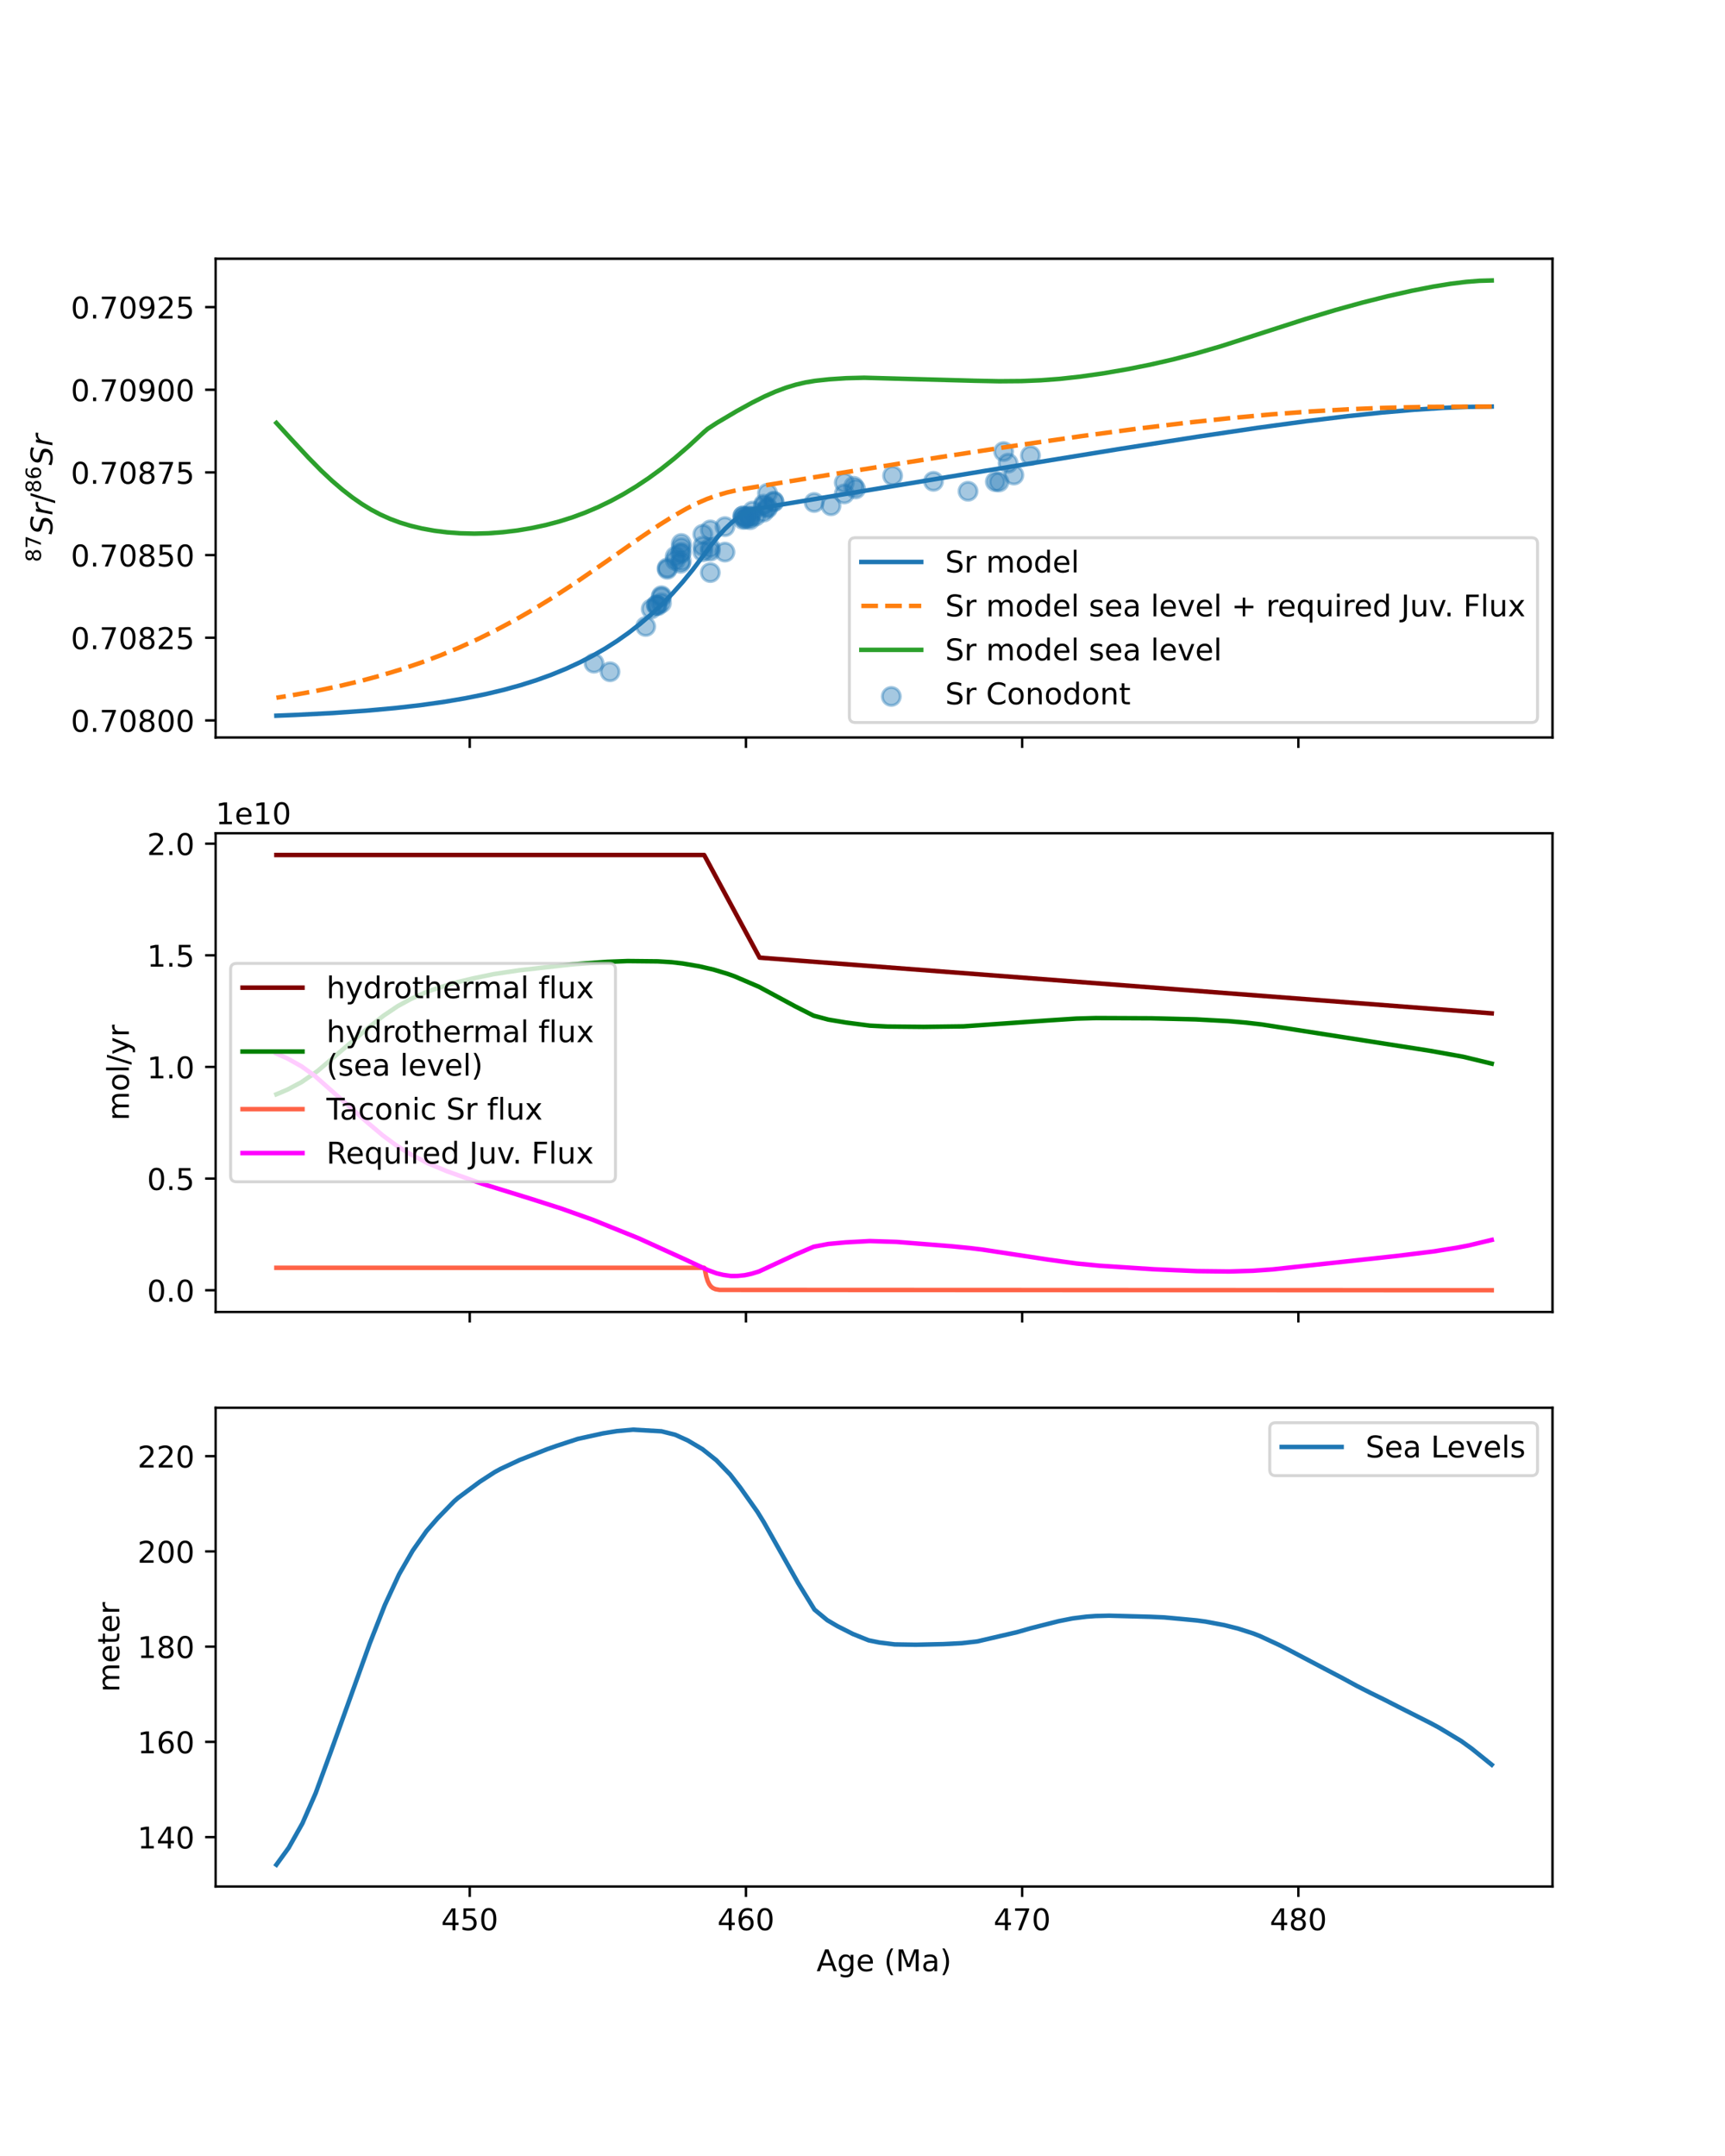 <?xml version="1.0" encoding="utf-8" standalone="no"?>
<!DOCTYPE svg PUBLIC "-//W3C//DTD SVG 1.1//EN"
  "http://www.w3.org/Graphics/SVG/1.1/DTD/svg11.dtd">
<!-- Created with matplotlib (https://matplotlib.org/) -->
<svg height="720pt" version="1.1" viewBox="0 0 576 720" width="576pt" xmlns="http://www.w3.org/2000/svg" xmlns:xlink="http://www.w3.org/1999/xlink">
 <defs>
  <style type="text/css">
*{stroke-linecap:butt;stroke-linejoin:round;}
  </style>
 </defs>
 <g id="figure_1">
  <g id="patch_1">
   <path d="M 0 720 
L 576 720 
L 576 0 
L 0 0 
z
" style="fill:#ffffff;"/>
  </g>
  <g id="axes_1">
   <g id="patch_2">
    <path d="M 72 246.282 
L 518.4 246.282 
L 518.4 86.4 
L 72 86.4 
z
" style="fill:#ffffff;"/>
   </g>
   <g id="PathCollection_1">
    <defs>
     <path d="M 0 3 
C 0.796 3 1.559 2.684 2.121 2.121 
C 2.684 1.559 3 0.796 3 0 
C 3 -0.796 2.684 -1.559 2.121 -2.121 
C 1.559 -2.684 0.796 -3 0 -3 
C -0.796 -3 -1.559 -2.684 -2.121 -2.121 
C -2.684 -1.559 -3 -0.796 -3 0 
C -3 0.796 -2.684 1.559 -2.121 2.121 
C -1.559 2.684 -0.796 3 0 3 
z
" id="mdbe92dc912" style="stroke:#1f77b4;stroke-opacity:0.4;"/>
    </defs>
    <g clip-path="url(#pcc6a1c6ab9)">
     <use style="fill:#1f77b4;fill-opacity:0.4;stroke:#1f77b4;stroke-opacity:0.4;" x="344.083" xlink:href="#mdbe92dc912" y="152.132"/>
     <use style="fill:#1f77b4;fill-opacity:0.4;stroke:#1f77b4;stroke-opacity:0.4;" x="338.549" xlink:href="#mdbe92dc912" y="158.647"/>
     <use style="fill:#1f77b4;fill-opacity:0.4;stroke:#1f77b4;stroke-opacity:0.4;" x="336.612" xlink:href="#mdbe92dc912" y="154.672"/>
     <use style="fill:#1f77b4;fill-opacity:0.4;stroke:#1f77b4;stroke-opacity:0.4;" x="335.136" xlink:href="#mdbe92dc912" y="150.807"/>
     <use style="fill:#1f77b4;fill-opacity:0.4;stroke:#1f77b4;stroke-opacity:0.4;" x="333.568" xlink:href="#mdbe92dc912" y="160.965"/>
     <use style="fill:#1f77b4;fill-opacity:0.4;stroke:#1f77b4;stroke-opacity:0.4;" x="332.369" xlink:href="#mdbe92dc912" y="160.855"/>
     <use style="fill:#1f77b4;fill-opacity:0.4;stroke:#1f77b4;stroke-opacity:0.4;" x="323.238" xlink:href="#mdbe92dc912" y="164.057"/>
     <use style="fill:#1f77b4;fill-opacity:0.4;stroke:#1f77b4;stroke-opacity:0.4;" x="311.709" xlink:href="#mdbe92dc912" y="160.745"/>
     <use style="fill:#1f77b4;fill-opacity:0.4;stroke:#1f77b4;stroke-opacity:0.4;" x="298.059" xlink:href="#mdbe92dc912" y="158.867"/>
     <use style="fill:#1f77b4;fill-opacity:0.4;stroke:#1f77b4;stroke-opacity:0.4;" x="285.7" xlink:href="#mdbe92dc912" y="163.284"/>
     <use style="fill:#1f77b4;fill-opacity:0.4;stroke:#1f77b4;stroke-opacity:0.4;" x="285.055" xlink:href="#mdbe92dc912" y="162.401"/>
     <use style="fill:#1f77b4;fill-opacity:0.4;stroke:#1f77b4;stroke-opacity:0.4;" x="281.919" xlink:href="#mdbe92dc912" y="164.94"/>
     <use style="fill:#1f77b4;fill-opacity:0.4;stroke:#1f77b4;stroke-opacity:0.4;" x="281.919" xlink:href="#mdbe92dc912" y="161.186"/>
     <use style="fill:#1f77b4;fill-opacity:0.4;stroke:#1f77b4;stroke-opacity:0.4;" x="277.492" xlink:href="#mdbe92dc912" y="168.915"/>
     <use style="fill:#1f77b4;fill-opacity:0.4;stroke:#1f77b4;stroke-opacity:0.4;" x="271.865" xlink:href="#mdbe92dc912" y="167.811"/>
     <use style="fill:#1f77b4;fill-opacity:0.4;stroke:#1f77b4;stroke-opacity:0.4;" x="258.4" xlink:href="#mdbe92dc912" y="167.59"/>
     <use style="fill:#1f77b4;fill-opacity:0.4;stroke:#1f77b4;stroke-opacity:0.4;" x="258.4" xlink:href="#mdbe92dc912" y="167.37"/>
     <use style="fill:#1f77b4;fill-opacity:0.4;stroke:#1f77b4;stroke-opacity:0.4;" x="256.278" xlink:href="#mdbe92dc912" y="164.72"/>
     <use style="fill:#1f77b4;fill-opacity:0.4;stroke:#1f77b4;stroke-opacity:0.4;" x="256.278" xlink:href="#mdbe92dc912" y="169.357"/>
     <use style="fill:#1f77b4;fill-opacity:0.4;stroke:#1f77b4;stroke-opacity:0.4;" x="256.278" xlink:href="#mdbe92dc912" y="169.799"/>
     <use style="fill:#1f77b4;fill-opacity:0.4;stroke:#1f77b4;stroke-opacity:0.4;" x="254.987" xlink:href="#mdbe92dc912" y="168.363"/>
     <use style="fill:#1f77b4;fill-opacity:0.4;stroke:#1f77b4;stroke-opacity:0.4;" x="254.987" xlink:href="#mdbe92dc912" y="168.915"/>
     <use style="fill:#1f77b4;fill-opacity:0.4;stroke:#1f77b4;stroke-opacity:0.4;" x="254.987" xlink:href="#mdbe92dc912" y="171.013"/>
     <use style="fill:#1f77b4;fill-opacity:0.4;stroke:#1f77b4;stroke-opacity:0.4;" x="252.312" xlink:href="#mdbe92dc912" y="172.338"/>
     <use style="fill:#1f77b4;fill-opacity:0.4;stroke:#1f77b4;stroke-opacity:0.4;" x="251.298" xlink:href="#mdbe92dc912" y="170.682"/>
     <use style="fill:#1f77b4;fill-opacity:0.4;stroke:#1f77b4;stroke-opacity:0.4;" x="250.468" xlink:href="#mdbe92dc912" y="172.78"/>
     <use style="fill:#1f77b4;fill-opacity:0.4;stroke:#1f77b4;stroke-opacity:0.4;" x="250.468" xlink:href="#mdbe92dc912" y="173.553"/>
     <use style="fill:#1f77b4;fill-opacity:0.4;stroke:#1f77b4;stroke-opacity:0.4;" x="250.468" xlink:href="#mdbe92dc912" y="172.449"/>
     <use style="fill:#1f77b4;fill-opacity:0.4;stroke:#1f77b4;stroke-opacity:0.4;" x="249.638" xlink:href="#mdbe92dc912" y="172.449"/>
     <use style="fill:#1f77b4;fill-opacity:0.4;stroke:#1f77b4;stroke-opacity:0.4;" x="248.9" xlink:href="#mdbe92dc912" y="172.78"/>
     <use style="fill:#1f77b4;fill-opacity:0.4;stroke:#1f77b4;stroke-opacity:0.4;" x="248.9" xlink:href="#mdbe92dc912" y="173.332"/>
     <use style="fill:#1f77b4;fill-opacity:0.4;stroke:#1f77b4;stroke-opacity:0.4;" x="248.07" xlink:href="#mdbe92dc912" y="172.338"/>
     <use style="fill:#1f77b4;fill-opacity:0.4;stroke:#1f77b4;stroke-opacity:0.4;" x="248.07" xlink:href="#mdbe92dc912" y="173.443"/>
     <use style="fill:#1f77b4;fill-opacity:0.4;stroke:#1f77b4;stroke-opacity:0.4;" x="248.07" xlink:href="#mdbe92dc912" y="172.338"/>
     <use style="fill:#1f77b4;fill-opacity:0.4;stroke:#1f77b4;stroke-opacity:0.4;" x="242.075" xlink:href="#mdbe92dc912" y="184.374"/>
     <use style="fill:#1f77b4;fill-opacity:0.4;stroke:#1f77b4;stroke-opacity:0.4;" x="242.075" xlink:href="#mdbe92dc912" y="175.872"/>
     <use style="fill:#1f77b4;fill-opacity:0.4;stroke:#1f77b4;stroke-opacity:0.4;" x="237.186" xlink:href="#mdbe92dc912" y="191.22"/>
     <use style="fill:#1f77b4;fill-opacity:0.4;stroke:#1f77b4;stroke-opacity:0.4;" x="237.186" xlink:href="#mdbe92dc912" y="176.976"/>
     <use style="fill:#1f77b4;fill-opacity:0.4;stroke:#1f77b4;stroke-opacity:0.4;" x="237.186" xlink:href="#mdbe92dc912" y="182.938"/>
     <use style="fill:#1f77b4;fill-opacity:0.4;stroke:#1f77b4;stroke-opacity:0.4;" x="237.186" xlink:href="#mdbe92dc912" y="184.043"/>
     <use style="fill:#1f77b4;fill-opacity:0.4;stroke:#1f77b4;stroke-opacity:0.4;" x="234.696" xlink:href="#mdbe92dc912" y="178.411"/>
     <use style="fill:#1f77b4;fill-opacity:0.4;stroke:#1f77b4;stroke-opacity:0.4;" x="234.696" xlink:href="#mdbe92dc912" y="182.386"/>
     <use style="fill:#1f77b4;fill-opacity:0.4;stroke:#1f77b4;stroke-opacity:0.4;" x="234.696" xlink:href="#mdbe92dc912" y="184.263"/>
     <use style="fill:#1f77b4;fill-opacity:0.4;stroke:#1f77b4;stroke-opacity:0.4;" x="227.502" xlink:href="#mdbe92dc912" y="184.484"/>
     <use style="fill:#1f77b4;fill-opacity:0.4;stroke:#1f77b4;stroke-opacity:0.4;" x="227.502" xlink:href="#mdbe92dc912" y="181.503"/>
     <use style="fill:#1f77b4;fill-opacity:0.4;stroke:#1f77b4;stroke-opacity:0.4;" x="227.502" xlink:href="#mdbe92dc912" y="182.828"/>
     <use style="fill:#1f77b4;fill-opacity:0.4;stroke:#1f77b4;stroke-opacity:0.4;" x="227.502" xlink:href="#mdbe92dc912" y="187.355"/>
     <use style="fill:#1f77b4;fill-opacity:0.4;stroke:#1f77b4;stroke-opacity:0.4;" x="227.225" xlink:href="#mdbe92dc912" y="184.926"/>
     <use style="fill:#1f77b4;fill-opacity:0.4;stroke:#1f77b4;stroke-opacity:0.4;" x="227.225" xlink:href="#mdbe92dc912" y="188.128"/>
     <use style="fill:#1f77b4;fill-opacity:0.4;stroke:#1f77b4;stroke-opacity:0.4;" x="225.473" xlink:href="#mdbe92dc912" y="185.809"/>
     <use style="fill:#1f77b4;fill-opacity:0.4;stroke:#1f77b4;stroke-opacity:0.4;" x="225.473" xlink:href="#mdbe92dc912" y="187.134"/>
     <use style="fill:#1f77b4;fill-opacity:0.4;stroke:#1f77b4;stroke-opacity:0.4;" x="222.798" xlink:href="#mdbe92dc912" y="189.674"/>
     <use style="fill:#1f77b4;fill-opacity:0.4;stroke:#1f77b4;stroke-opacity:0.4;" x="222.798" xlink:href="#mdbe92dc912" y="190.116"/>
     <use style="fill:#1f77b4;fill-opacity:0.4;stroke:#1f77b4;stroke-opacity:0.4;" x="220.861" xlink:href="#mdbe92dc912" y="198.949"/>
     <use style="fill:#1f77b4;fill-opacity:0.4;stroke:#1f77b4;stroke-opacity:0.4;" x="220.861" xlink:href="#mdbe92dc912" y="199.391"/>
     <use style="fill:#1f77b4;fill-opacity:0.4;stroke:#1f77b4;stroke-opacity:0.4;" x="220.861" xlink:href="#mdbe92dc912" y="201.378"/>
     <use style="fill:#1f77b4;fill-opacity:0.4;stroke:#1f77b4;stroke-opacity:0.4;" x="219.662" xlink:href="#mdbe92dc912" y="202.261"/>
     <use style="fill:#1f77b4;fill-opacity:0.4;stroke:#1f77b4;stroke-opacity:0.4;" x="219.201" xlink:href="#mdbe92dc912" y="202.041"/>
     <use style="fill:#1f77b4;fill-opacity:0.4;stroke:#1f77b4;stroke-opacity:0.4;" x="219.201" xlink:href="#mdbe92dc912" y="202.151"/>
     <use style="fill:#1f77b4;fill-opacity:0.4;stroke:#1f77b4;stroke-opacity:0.4;" x="217.449" xlink:href="#mdbe92dc912" y="203.366"/>
     <use style="fill:#1f77b4;fill-opacity:0.4;stroke:#1f77b4;stroke-opacity:0.4;" x="215.604" xlink:href="#mdbe92dc912" y="209.218"/>
     <use style="fill:#1f77b4;fill-opacity:0.4;stroke:#1f77b4;stroke-opacity:0.4;" x="203.706" xlink:href="#mdbe92dc912" y="224.345"/>
     <use style="fill:#1f77b4;fill-opacity:0.4;stroke:#1f77b4;stroke-opacity:0.4;" x="198.357" xlink:href="#mdbe92dc912" y="221.474"/>
    </g>
   </g>
   <g id="matplotlib.axis_1">
    <g id="xtick_1">
     <g id="line2d_1">
      <defs>
       <path d="M 0 0 
L 0 3.5 
" id="m09edfffe93" style="stroke:#000000;stroke-width:0.8;"/>
      </defs>
      <g>
       <use style="stroke:#000000;stroke-width:0.8;" x="156.853" xlink:href="#m09edfffe93" y="246.282"/>
      </g>
     </g>
    </g>
    <g id="xtick_2">
     <g id="line2d_2">
      <g>
       <use style="stroke:#000000;stroke-width:0.8;" x="249.084" xlink:href="#m09edfffe93" y="246.282"/>
      </g>
     </g>
    </g>
    <g id="xtick_3">
     <g id="line2d_3">
      <g>
       <use style="stroke:#000000;stroke-width:0.8;" x="341.316" xlink:href="#m09edfffe93" y="246.282"/>
      </g>
     </g>
    </g>
    <g id="xtick_4">
     <g id="line2d_4">
      <g>
       <use style="stroke:#000000;stroke-width:0.8;" x="433.547" xlink:href="#m09edfffe93" y="246.282"/>
      </g>
     </g>
    </g>
   </g>
   <g id="matplotlib.axis_2">
    <g id="ytick_1">
     <g id="line2d_5">
      <defs>
       <path d="M 0 0 
L -3.5 0 
" id="md52dd9585d" style="stroke:#000000;stroke-width:0.8;"/>
      </defs>
      <g>
       <use style="stroke:#000000;stroke-width:0.8;" x="72" xlink:href="#md52dd9585d" y="240.576"/>
      </g>
     </g>
     <g id="text_1">
      <!-- 0.70800 -->
      <defs>
       <path d="M 31.781 66.406 
Q 24.172 66.406 20.328 58.906 
Q 16.5 51.422 16.5 36.375 
Q 16.5 21.391 20.328 13.891 
Q 24.172 6.391 31.781 6.391 
Q 39.453 6.391 43.281 13.891 
Q 47.125 21.391 47.125 36.375 
Q 47.125 51.422 43.281 58.906 
Q 39.453 66.406 31.781 66.406 
z
M 31.781 74.219 
Q 44.047 74.219 50.516 64.516 
Q 56.984 54.828 56.984 36.375 
Q 56.984 17.969 50.516 8.266 
Q 44.047 -1.422 31.781 -1.422 
Q 19.531 -1.422 13.062 8.266 
Q 6.594 17.969 6.594 36.375 
Q 6.594 54.828 13.062 64.516 
Q 19.531 74.219 31.781 74.219 
z
" id="DejaVuSans-48"/>
       <path d="M 10.688 12.406 
L 21 12.406 
L 21 0 
L 10.688 0 
z
" id="DejaVuSans-46"/>
       <path d="M 8.203 72.906 
L 55.078 72.906 
L 55.078 68.703 
L 28.609 0 
L 18.312 0 
L 43.219 64.594 
L 8.203 64.594 
z
" id="DejaVuSans-55"/>
       <path d="M 31.781 34.625 
Q 24.75 34.625 20.719 30.859 
Q 16.703 27.094 16.703 20.516 
Q 16.703 13.922 20.719 10.156 
Q 24.75 6.391 31.781 6.391 
Q 38.812 6.391 42.859 10.172 
Q 46.922 13.969 46.922 20.516 
Q 46.922 27.094 42.891 30.859 
Q 38.875 34.625 31.781 34.625 
z
M 21.922 38.812 
Q 15.578 40.375 12.031 44.719 
Q 8.5 49.078 8.5 55.328 
Q 8.5 64.062 14.719 69.141 
Q 20.953 74.219 31.781 74.219 
Q 42.672 74.219 48.875 69.141 
Q 55.078 64.062 55.078 55.328 
Q 55.078 49.078 51.531 44.719 
Q 48 40.375 41.703 38.812 
Q 48.828 37.156 52.797 32.312 
Q 56.781 27.484 56.781 20.516 
Q 56.781 9.906 50.312 4.234 
Q 43.844 -1.422 31.781 -1.422 
Q 19.734 -1.422 13.25 4.234 
Q 6.781 9.906 6.781 20.516 
Q 6.781 27.484 10.781 32.312 
Q 14.797 37.156 21.922 38.812 
z
M 18.312 54.391 
Q 18.312 48.734 21.844 45.562 
Q 25.391 42.391 31.781 42.391 
Q 38.141 42.391 41.719 45.562 
Q 45.312 48.734 45.312 54.391 
Q 45.312 60.062 41.719 63.234 
Q 38.141 66.406 31.781 66.406 
Q 25.391 66.406 21.844 63.234 
Q 18.312 60.062 18.312 54.391 
z
" id="DejaVuSans-56"/>
      </defs>
      <g transform="translate(23.647 244.376)scale(0.1 -0.1)">
       <use xlink:href="#DejaVuSans-48"/>
       <use x="63.623" xlink:href="#DejaVuSans-46"/>
       <use x="95.41" xlink:href="#DejaVuSans-55"/>
       <use x="159.033" xlink:href="#DejaVuSans-48"/>
       <use x="222.656" xlink:href="#DejaVuSans-56"/>
       <use x="286.279" xlink:href="#DejaVuSans-48"/>
       <use x="349.902" xlink:href="#DejaVuSans-48"/>
      </g>
     </g>
    </g>
    <g id="ytick_2">
     <g id="line2d_6">
      <g>
       <use style="stroke:#000000;stroke-width:0.8;" x="72" xlink:href="#md52dd9585d" y="212.972"/>
      </g>
     </g>
     <g id="text_2">
      <!-- 0.70825 -->
      <defs>
       <path d="M 19.188 8.297 
L 53.609 8.297 
L 53.609 0 
L 7.328 0 
L 7.328 8.297 
Q 12.938 14.109 22.625 23.891 
Q 32.328 33.688 34.812 36.531 
Q 39.547 41.844 41.422 45.531 
Q 43.312 49.219 43.312 52.781 
Q 43.312 58.594 39.234 62.25 
Q 35.156 65.922 28.609 65.922 
Q 23.969 65.922 18.812 64.312 
Q 13.672 62.703 7.812 59.422 
L 7.812 69.391 
Q 13.766 71.781 18.938 73 
Q 24.125 74.219 28.422 74.219 
Q 39.75 74.219 46.484 68.547 
Q 53.219 62.891 53.219 53.422 
Q 53.219 48.922 51.531 44.891 
Q 49.859 40.875 45.406 35.406 
Q 44.188 33.984 37.641 27.219 
Q 31.109 20.453 19.188 8.297 
z
" id="DejaVuSans-50"/>
       <path d="M 10.797 72.906 
L 49.516 72.906 
L 49.516 64.594 
L 19.828 64.594 
L 19.828 46.734 
Q 21.969 47.469 24.109 47.828 
Q 26.266 48.188 28.422 48.188 
Q 40.625 48.188 47.75 41.5 
Q 54.891 34.812 54.891 23.391 
Q 54.891 11.625 47.562 5.094 
Q 40.234 -1.422 26.906 -1.422 
Q 22.312 -1.422 17.547 -0.641 
Q 12.797 0.141 7.719 1.703 
L 7.719 11.625 
Q 12.109 9.234 16.797 8.062 
Q 21.484 6.891 26.703 6.891 
Q 35.156 6.891 40.078 11.328 
Q 45.016 15.766 45.016 23.391 
Q 45.016 31 40.078 35.438 
Q 35.156 39.891 26.703 39.891 
Q 22.75 39.891 18.812 39.016 
Q 14.891 38.141 10.797 36.281 
z
" id="DejaVuSans-53"/>
      </defs>
      <g transform="translate(23.647 216.771)scale(0.1 -0.1)">
       <use xlink:href="#DejaVuSans-48"/>
       <use x="63.623" xlink:href="#DejaVuSans-46"/>
       <use x="95.41" xlink:href="#DejaVuSans-55"/>
       <use x="159.033" xlink:href="#DejaVuSans-48"/>
       <use x="222.656" xlink:href="#DejaVuSans-56"/>
       <use x="286.279" xlink:href="#DejaVuSans-50"/>
       <use x="349.902" xlink:href="#DejaVuSans-53"/>
      </g>
     </g>
    </g>
    <g id="ytick_3">
     <g id="line2d_7">
      <g>
       <use style="stroke:#000000;stroke-width:0.8;" x="72" xlink:href="#md52dd9585d" y="185.368"/>
      </g>
     </g>
     <g id="text_3">
      <!-- 0.70850 -->
      <g transform="translate(23.647 189.167)scale(0.1 -0.1)">
       <use xlink:href="#DejaVuSans-48"/>
       <use x="63.623" xlink:href="#DejaVuSans-46"/>
       <use x="95.41" xlink:href="#DejaVuSans-55"/>
       <use x="159.033" xlink:href="#DejaVuSans-48"/>
       <use x="222.656" xlink:href="#DejaVuSans-56"/>
       <use x="286.279" xlink:href="#DejaVuSans-53"/>
       <use x="349.902" xlink:href="#DejaVuSans-48"/>
      </g>
     </g>
    </g>
    <g id="ytick_4">
     <g id="line2d_8">
      <g>
       <use style="stroke:#000000;stroke-width:0.8;" x="72" xlink:href="#md52dd9585d" y="157.763"/>
      </g>
     </g>
     <g id="text_4">
      <!-- 0.70875 -->
      <g transform="translate(23.647 161.562)scale(0.1 -0.1)">
       <use xlink:href="#DejaVuSans-48"/>
       <use x="63.623" xlink:href="#DejaVuSans-46"/>
       <use x="95.41" xlink:href="#DejaVuSans-55"/>
       <use x="159.033" xlink:href="#DejaVuSans-48"/>
       <use x="222.656" xlink:href="#DejaVuSans-56"/>
       <use x="286.279" xlink:href="#DejaVuSans-55"/>
       <use x="349.902" xlink:href="#DejaVuSans-53"/>
      </g>
     </g>
    </g>
    <g id="ytick_5">
     <g id="line2d_9">
      <g>
       <use style="stroke:#000000;stroke-width:0.8;" x="72" xlink:href="#md52dd9585d" y="130.159"/>
      </g>
     </g>
     <g id="text_5">
      <!-- 0.70900 -->
      <defs>
       <path d="M 10.984 1.516 
L 10.984 10.5 
Q 14.703 8.734 18.5 7.812 
Q 22.312 6.891 25.984 6.891 
Q 35.75 6.891 40.891 13.453 
Q 46.047 20.016 46.781 33.406 
Q 43.953 29.203 39.594 26.953 
Q 35.25 24.703 29.984 24.703 
Q 19.047 24.703 12.672 31.312 
Q 6.297 37.938 6.297 49.422 
Q 6.297 60.641 12.938 67.422 
Q 19.578 74.219 30.609 74.219 
Q 43.266 74.219 49.922 64.516 
Q 56.594 54.828 56.594 36.375 
Q 56.594 19.141 48.406 8.859 
Q 40.234 -1.422 26.422 -1.422 
Q 22.703 -1.422 18.891 -0.688 
Q 15.094 0.047 10.984 1.516 
z
M 30.609 32.422 
Q 37.25 32.422 41.125 36.953 
Q 45.016 41.5 45.016 49.422 
Q 45.016 57.281 41.125 61.844 
Q 37.25 66.406 30.609 66.406 
Q 23.969 66.406 20.094 61.844 
Q 16.219 57.281 16.219 49.422 
Q 16.219 41.5 20.094 36.953 
Q 23.969 32.422 30.609 32.422 
z
" id="DejaVuSans-57"/>
      </defs>
      <g transform="translate(23.647 133.958)scale(0.1 -0.1)">
       <use xlink:href="#DejaVuSans-48"/>
       <use x="63.623" xlink:href="#DejaVuSans-46"/>
       <use x="95.41" xlink:href="#DejaVuSans-55"/>
       <use x="159.033" xlink:href="#DejaVuSans-48"/>
       <use x="222.656" xlink:href="#DejaVuSans-57"/>
       <use x="286.279" xlink:href="#DejaVuSans-48"/>
       <use x="349.902" xlink:href="#DejaVuSans-48"/>
      </g>
     </g>
    </g>
    <g id="ytick_6">
     <g id="line2d_10">
      <g>
       <use style="stroke:#000000;stroke-width:0.8;" x="72" xlink:href="#md52dd9585d" y="102.555"/>
      </g>
     </g>
     <g id="text_6">
      <!-- 0.70925 -->
      <g transform="translate(23.647 106.354)scale(0.1 -0.1)">
       <use xlink:href="#DejaVuSans-48"/>
       <use x="63.623" xlink:href="#DejaVuSans-46"/>
       <use x="95.41" xlink:href="#DejaVuSans-55"/>
       <use x="159.033" xlink:href="#DejaVuSans-48"/>
       <use x="222.656" xlink:href="#DejaVuSans-57"/>
       <use x="286.279" xlink:href="#DejaVuSans-50"/>
       <use x="349.902" xlink:href="#DejaVuSans-53"/>
      </g>
     </g>
    </g>
    <g id="text_7">
     <!-- $^{87}Sr/^{86}Sr$ -->
     <defs>
      <path d="M 60.297 70.516 
L 58.406 60.891 
Q 53.469 63.531 48.609 64.875 
Q 43.75 66.219 39.203 66.219 
Q 30.375 66.219 25.141 62.359 
Q 19.922 58.5 19.922 52.094 
Q 19.922 48.578 21.844 46.703 
Q 23.781 44.828 31.781 42.672 
L 37.703 41.219 
Q 47.703 38.625 51.609 34.641 
Q 55.516 30.672 55.516 23.484 
Q 55.516 12.453 46.844 5.516 
Q 38.188 -1.422 24.031 -1.422 
Q 18.219 -1.422 12.359 -0.266 
Q 6.5 0.875 0.594 3.219 
L 2.594 13.375 
Q 8.016 10.016 13.453 8.297 
Q 18.891 6.594 24.312 6.594 
Q 33.547 6.594 39.109 10.688 
Q 44.672 14.797 44.672 21.391 
Q 44.672 25.781 42.453 28.047 
Q 40.234 30.328 32.906 32.172 
L 27 33.688 
Q 16.891 36.328 13.203 39.766 
Q 9.516 43.219 9.516 49.422 
Q 9.516 60.297 17.891 67.25 
Q 26.266 74.219 39.703 74.219 
Q 44.922 74.219 50.047 73.281 
Q 55.172 72.359 60.297 70.516 
z
" id="DejaVuSans-Oblique-83"/>
      <path d="M 44.578 46.391 
Q 43.219 47.125 41.453 47.516 
Q 39.703 47.906 37.703 47.906 
Q 30.516 47.906 25.141 42.453 
Q 19.781 37.016 18.016 27.875 
L 12.5 0 
L 3.516 0 
L 14.203 54.688 
L 23.188 54.688 
L 21.484 46.188 
Q 25.047 50.922 30 53.453 
Q 34.969 56 40.578 56 
Q 42.047 56 43.453 55.828 
Q 44.875 55.672 46.297 55.281 
z
" id="DejaVuSans-Oblique-114"/>
      <path d="M 25.391 72.906 
L 33.688 72.906 
L 8.297 -9.281 
L 0 -9.281 
z
" id="DejaVuSans-47"/>
      <path d="M 33.016 40.375 
Q 26.375 40.375 22.484 35.828 
Q 18.609 31.297 18.609 23.391 
Q 18.609 15.531 22.484 10.953 
Q 26.375 6.391 33.016 6.391 
Q 39.656 6.391 43.531 10.953 
Q 47.406 15.531 47.406 23.391 
Q 47.406 31.297 43.531 35.828 
Q 39.656 40.375 33.016 40.375 
z
M 52.594 71.297 
L 52.594 62.312 
Q 48.875 64.062 45.094 64.984 
Q 41.312 65.922 37.594 65.922 
Q 27.828 65.922 22.672 59.328 
Q 17.531 52.734 16.797 39.406 
Q 19.672 43.656 24.016 45.922 
Q 28.375 48.188 33.594 48.188 
Q 44.578 48.188 50.953 41.516 
Q 57.328 34.859 57.328 23.391 
Q 57.328 12.156 50.688 5.359 
Q 44.047 -1.422 33.016 -1.422 
Q 20.359 -1.422 13.672 8.266 
Q 6.984 17.969 6.984 36.375 
Q 6.984 53.656 15.188 63.938 
Q 23.391 74.219 37.203 74.219 
Q 40.922 74.219 44.703 73.484 
Q 48.484 72.75 52.594 71.297 
z
" id="DejaVuSans-54"/>
     </defs>
     <g transform="translate(17.567 187.791)rotate(-90)scale(0.1 -0.1)">
      <use transform="translate(0.957 39.047)scale(0.7)" xlink:href="#DejaVuSans-56"/>
      <use transform="translate(45.493 39.047)scale(0.7)" xlink:href="#DejaVuSans-55"/>
      <use transform="translate(92.764 0.766)" xlink:href="#DejaVuSans-Oblique-83"/>
      <use transform="translate(156.24 0.766)" xlink:href="#DejaVuSans-Oblique-114"/>
      <use transform="translate(197.354 0.766)" xlink:href="#DejaVuSans-47"/>
      <use transform="translate(232.002 39.047)scale(0.7)" xlink:href="#DejaVuSans-56"/>
      <use transform="translate(276.538 39.047)scale(0.7)" xlink:href="#DejaVuSans-54"/>
      <use transform="translate(323.809 0.766)" xlink:href="#DejaVuSans-Oblique-83"/>
      <use transform="translate(387.285 0.766)" xlink:href="#DejaVuSans-Oblique-114"/>
     </g>
    </g>
   </g>
   <g id="line2d_11">
    <path clip-path="url(#pcc6a1c6ab9)" d="M 498.109 135.768 
L 490.252 135.879 
L 481.681 136.226 
L 472.242 136.835 
L 461.731 137.739 
L 449.857 138.989 
L 436.177 140.659 
L 419.988 142.866 
L 400.002 145.826 
L 373.335 150.013 
L 328.954 157.239 
L 251.6 170.048 
L 249.888 170.739 
L 248.098 171.706 
L 246.211 172.983 
L 244.215 174.607 
L 242.088 176.631 
L 239.819 179.103 
L 237.389 182.089 
L 234.666 185.8 
L 231.334 190.236 
L 227.953 194.37 
L 224.512 198.228 
L 221.001 201.832 
L 217.414 205.197 
L 213.737 208.343 
L 209.959 211.283 
L 206.063 214.034 
L 202.033 216.606 
L 197.853 219.011 
L 193.499 221.259 
L 188.946 223.358 
L 184.165 225.316 
L 179.125 227.139 
L 173.784 228.831 
L 168.099 230.398 
L 162.007 231.844 
L 155.441 233.171 
L 148.311 234.383 
L 140.503 235.48 
L 131.867 236.466 
L 122.204 237.341 
L 111.235 238.106 
L 98.545 238.762 
L 92.291 239.015 
L 92.291 239.015 
" style="fill:none;stroke:#1f77b4;stroke-linecap:square;stroke-width:1.5;"/>
   </g>
   <g id="line2d_12">
    <path clip-path="url(#pcc6a1c6ab9)" d="M 498.109 135.768 
L 476.349 135.879 
L 462.803 136.183 
L 450.096 136.69 
L 437.435 137.418 
L 424.404 138.392 
L 410.679 139.643 
L 395.915 141.215 
L 379.682 143.172 
L 361.359 145.609 
L 339.924 148.693 
L 313.35 152.75 
L 276.072 158.685 
L 246.958 163.495 
L 242.806 164.448 
L 239.231 165.495 
L 235.932 166.691 
L 232.714 168.096 
L 229.15 169.901 
L 225.092 172.213 
L 220.291 175.214 
L 214.155 179.327 
L 203.202 186.993 
L 192.403 194.441 
L 184.895 199.349 
L 178.155 203.494 
L 171.763 207.165 
L 165.538 210.485 
L 159.377 213.52 
L 153.209 216.312 
L 146.975 218.889 
L 140.628 221.273 
L 134.119 223.479 
L 127.399 225.521 
L 120.423 227.408 
L 113.13 229.148 
L 105.46 230.748 
L 97.335 232.214 
L 92.291 233.018 
L 92.291 233.018 
" style="fill:none;stroke:#ff7f0e;stroke-dasharray:5.55,2.4;stroke-dashoffset:0;stroke-width:1.5;"/>
   </g>
   <g id="line2d_13">
    <path clip-path="url(#pcc6a1c6ab9)" d="M 498.109 93.667 
L 494.006 93.778 
L 489.562 94.127 
L 484.392 94.767 
L 478.467 95.729 
L 471.438 97.103 
L 463.428 98.904 
L 454.735 101.094 
L 445.965 103.525 
L 435.621 106.638 
L 424.339 110.267 
L 407.603 115.655 
L 399.283 118.064 
L 391.654 120.04 
L 384.081 121.776 
L 376.334 123.321 
L 368.23 124.71 
L 360.661 125.786 
L 353.904 126.526 
L 347.517 127.001 
L 341.072 127.262 
L 333.654 127.321 
L 325.501 127.158 
L 288.567 126.147 
L 282.512 126.301 
L 276.875 126.668 
L 272.168 127.179 
L 268.921 127.72 
L 265.638 128.492 
L 262.371 129.493 
L 258.942 130.779 
L 255.257 132.405 
L 251.093 134.493 
L 246.012 137.292 
L 239.288 141.27 
L 236.26 143.25 
L 235.006 144.331 
L 229.99 148.964 
L 225.21 153.084 
L 220.778 156.616 
L 216.623 159.651 
L 212.329 162.51 
L 208.161 165.027 
L 203.973 167.299 
L 199.757 169.334 
L 195.443 171.168 
L 191.08 172.783 
L 186.718 174.156 
L 182.148 175.363 
L 177.51 176.355 
L 172.705 177.155 
L 167.859 177.735 
L 163.042 178.089 
L 158.407 178.204 
L 153.765 178.095 
L 149.272 177.771 
L 145.019 177.237 
L 140.888 176.494 
L 137.045 175.573 
L 133.466 174.483 
L 130.239 173.275 
L 127.046 171.847 
L 123.913 170.194 
L 120.865 168.335 
L 117.683 166.13 
L 114.364 163.555 
L 110.882 160.569 
L 107.225 157.136 
L 103.013 152.856 
L 97.181 146.59 
L 92.291 141.245 
L 92.291 141.245 
" style="fill:none;stroke:#2ca02c;stroke-linecap:square;stroke-width:1.5;"/>
   </g>
   <g id="patch_3">
    <path d="M 72 246.282 
L 72 86.4 
" style="fill:none;stroke:#000000;stroke-linecap:square;stroke-linejoin:miter;stroke-width:0.8;"/>
   </g>
   <g id="patch_4">
    <path d="M 518.4 246.282 
L 518.4 86.4 
" style="fill:none;stroke:#000000;stroke-linecap:square;stroke-linejoin:miter;stroke-width:0.8;"/>
   </g>
   <g id="patch_5">
    <path d="M 72 246.282 
L 518.4 246.282 
" style="fill:none;stroke:#000000;stroke-linecap:square;stroke-linejoin:miter;stroke-width:0.8;"/>
   </g>
   <g id="patch_6">
    <path d="M 72 86.4 
L 518.4 86.4 
" style="fill:none;stroke:#000000;stroke-linecap:square;stroke-linejoin:miter;stroke-width:0.8;"/>
   </g>
   <g id="legend_1">
    <g id="patch_7">
     <path d="M 285.617 241.282 
L 511.4 241.282 
Q 513.4 241.282 513.4 239.282 
L 513.4 181.57 
Q 513.4 179.57 511.4 179.57 
L 285.617 179.57 
Q 283.617 179.57 283.617 181.57 
L 283.617 239.282 
Q 283.617 241.282 285.617 241.282 
z
" style="fill:#ffffff;opacity:0.8;stroke:#cccccc;stroke-linejoin:miter;"/>
    </g>
    <g id="line2d_14">
     <path d="M 287.617 187.668 
L 307.617 187.668 
" style="fill:none;stroke:#1f77b4;stroke-linecap:square;stroke-width:1.5;"/>
    </g>
    <g id="line2d_15"/>
    <g id="text_8">
     <!-- Sr model -->
     <defs>
      <path d="M 53.516 70.516 
L 53.516 60.891 
Q 47.906 63.578 42.922 64.891 
Q 37.938 66.219 33.297 66.219 
Q 25.25 66.219 20.875 63.094 
Q 16.5 59.969 16.5 54.203 
Q 16.5 49.359 19.406 46.891 
Q 22.312 44.438 30.422 42.922 
L 36.375 41.703 
Q 47.406 39.594 52.656 34.297 
Q 57.906 29 57.906 20.125 
Q 57.906 9.516 50.797 4.047 
Q 43.703 -1.422 29.984 -1.422 
Q 24.812 -1.422 18.969 -0.25 
Q 13.141 0.922 6.891 3.219 
L 6.891 13.375 
Q 12.891 10.016 18.656 8.297 
Q 24.422 6.594 29.984 6.594 
Q 38.422 6.594 43.016 9.906 
Q 47.609 13.234 47.609 19.391 
Q 47.609 24.75 44.312 27.781 
Q 41.016 30.812 33.5 32.328 
L 27.484 33.5 
Q 16.453 35.688 11.516 40.375 
Q 6.594 45.062 6.594 53.422 
Q 6.594 63.094 13.406 68.656 
Q 20.219 74.219 32.172 74.219 
Q 37.312 74.219 42.625 73.281 
Q 47.953 72.359 53.516 70.516 
z
" id="DejaVuSans-83"/>
      <path d="M 41.109 46.297 
Q 39.594 47.172 37.812 47.578 
Q 36.031 48 33.891 48 
Q 26.266 48 22.188 43.047 
Q 18.109 38.094 18.109 28.812 
L 18.109 0 
L 9.078 0 
L 9.078 54.688 
L 18.109 54.688 
L 18.109 46.188 
Q 20.953 51.172 25.484 53.578 
Q 30.031 56 36.531 56 
Q 37.453 56 38.578 55.875 
Q 39.703 55.766 41.062 55.516 
z
" id="DejaVuSans-114"/>
      <path id="DejaVuSans-32"/>
      <path d="M 52 44.188 
Q 55.375 50.25 60.062 53.125 
Q 64.75 56 71.094 56 
Q 79.641 56 84.281 50.016 
Q 88.922 44.047 88.922 33.016 
L 88.922 0 
L 79.891 0 
L 79.891 32.719 
Q 79.891 40.578 77.094 44.375 
Q 74.312 48.188 68.609 48.188 
Q 61.625 48.188 57.562 43.547 
Q 53.516 38.922 53.516 30.906 
L 53.516 0 
L 44.484 0 
L 44.484 32.719 
Q 44.484 40.625 41.703 44.406 
Q 38.922 48.188 33.109 48.188 
Q 26.219 48.188 22.156 43.531 
Q 18.109 38.875 18.109 30.906 
L 18.109 0 
L 9.078 0 
L 9.078 54.688 
L 18.109 54.688 
L 18.109 46.188 
Q 21.188 51.219 25.484 53.609 
Q 29.781 56 35.688 56 
Q 41.656 56 45.828 52.969 
Q 50 49.953 52 44.188 
z
" id="DejaVuSans-109"/>
      <path d="M 30.609 48.391 
Q 23.391 48.391 19.188 42.75 
Q 14.984 37.109 14.984 27.297 
Q 14.984 17.484 19.156 11.844 
Q 23.344 6.203 30.609 6.203 
Q 37.797 6.203 41.984 11.859 
Q 46.188 17.531 46.188 27.297 
Q 46.188 37.016 41.984 42.703 
Q 37.797 48.391 30.609 48.391 
z
M 30.609 56 
Q 42.328 56 49.016 48.375 
Q 55.719 40.766 55.719 27.297 
Q 55.719 13.875 49.016 6.219 
Q 42.328 -1.422 30.609 -1.422 
Q 18.844 -1.422 12.172 6.219 
Q 5.516 13.875 5.516 27.297 
Q 5.516 40.766 12.172 48.375 
Q 18.844 56 30.609 56 
z
" id="DejaVuSans-111"/>
      <path d="M 45.406 46.391 
L 45.406 75.984 
L 54.391 75.984 
L 54.391 0 
L 45.406 0 
L 45.406 8.203 
Q 42.578 3.328 38.25 0.953 
Q 33.938 -1.422 27.875 -1.422 
Q 17.969 -1.422 11.734 6.484 
Q 5.516 14.406 5.516 27.297 
Q 5.516 40.188 11.734 48.094 
Q 17.969 56 27.875 56 
Q 33.938 56 38.25 53.625 
Q 42.578 51.266 45.406 46.391 
z
M 14.797 27.297 
Q 14.797 17.391 18.875 11.75 
Q 22.953 6.109 30.078 6.109 
Q 37.203 6.109 41.297 11.75 
Q 45.406 17.391 45.406 27.297 
Q 45.406 37.203 41.297 42.844 
Q 37.203 48.484 30.078 48.484 
Q 22.953 48.484 18.875 42.844 
Q 14.797 37.203 14.797 27.297 
z
" id="DejaVuSans-100"/>
      <path d="M 56.203 29.594 
L 56.203 25.203 
L 14.891 25.203 
Q 15.484 15.922 20.484 11.062 
Q 25.484 6.203 34.422 6.203 
Q 39.594 6.203 44.453 7.469 
Q 49.312 8.734 54.109 11.281 
L 54.109 2.781 
Q 49.266 0.734 44.188 -0.344 
Q 39.109 -1.422 33.891 -1.422 
Q 20.797 -1.422 13.156 6.188 
Q 5.516 13.812 5.516 26.812 
Q 5.516 40.234 12.766 48.109 
Q 20.016 56 32.328 56 
Q 43.359 56 49.781 48.891 
Q 56.203 41.797 56.203 29.594 
z
M 47.219 32.234 
Q 47.125 39.594 43.094 43.984 
Q 39.062 48.391 32.422 48.391 
Q 24.906 48.391 20.391 44.141 
Q 15.875 39.891 15.188 32.172 
z
" id="DejaVuSans-101"/>
      <path d="M 9.422 75.984 
L 18.406 75.984 
L 18.406 0 
L 9.422 0 
z
" id="DejaVuSans-108"/>
     </defs>
     <g transform="translate(315.617 191.168)scale(0.1 -0.1)">
      <use xlink:href="#DejaVuSans-83"/>
      <use x="63.477" xlink:href="#DejaVuSans-114"/>
      <use x="104.59" xlink:href="#DejaVuSans-32"/>
      <use x="136.377" xlink:href="#DejaVuSans-109"/>
      <use x="233.789" xlink:href="#DejaVuSans-111"/>
      <use x="294.971" xlink:href="#DejaVuSans-100"/>
      <use x="358.447" xlink:href="#DejaVuSans-101"/>
      <use x="419.971" xlink:href="#DejaVuSans-108"/>
     </g>
    </g>
    <g id="line2d_16">
     <path d="M 287.617 202.346 
L 307.617 202.346 
" style="fill:none;stroke:#ff7f0e;stroke-dasharray:5.55,2.4;stroke-dashoffset:0;stroke-width:1.5;"/>
    </g>
    <g id="line2d_17"/>
    <g id="text_9">
     <!-- Sr model sea level + required Juv. Flux -->
     <defs>
      <path d="M 44.281 53.078 
L 44.281 44.578 
Q 40.484 46.531 36.375 47.5 
Q 32.281 48.484 27.875 48.484 
Q 21.188 48.484 17.844 46.438 
Q 14.5 44.391 14.5 40.281 
Q 14.5 37.156 16.891 35.375 
Q 19.281 33.594 26.516 31.984 
L 29.594 31.297 
Q 39.156 29.25 43.188 25.516 
Q 47.219 21.781 47.219 15.094 
Q 47.219 7.469 41.188 3.016 
Q 35.156 -1.422 24.609 -1.422 
Q 20.219 -1.422 15.453 -0.562 
Q 10.688 0.297 5.422 2 
L 5.422 11.281 
Q 10.406 8.688 15.234 7.391 
Q 20.062 6.109 24.812 6.109 
Q 31.156 6.109 34.562 8.281 
Q 37.984 10.453 37.984 14.406 
Q 37.984 18.062 35.516 20.016 
Q 33.062 21.969 24.703 23.781 
L 21.578 24.516 
Q 13.234 26.266 9.516 29.906 
Q 5.812 33.547 5.812 39.891 
Q 5.812 47.609 11.281 51.797 
Q 16.75 56 26.812 56 
Q 31.781 56 36.172 55.266 
Q 40.578 54.547 44.281 53.078 
z
" id="DejaVuSans-115"/>
      <path d="M 34.281 27.484 
Q 23.391 27.484 19.188 25 
Q 14.984 22.516 14.984 16.5 
Q 14.984 11.719 18.141 8.906 
Q 21.297 6.109 26.703 6.109 
Q 34.188 6.109 38.703 11.406 
Q 43.219 16.703 43.219 25.484 
L 43.219 27.484 
z
M 52.203 31.203 
L 52.203 0 
L 43.219 0 
L 43.219 8.297 
Q 40.141 3.328 35.547 0.953 
Q 30.953 -1.422 24.312 -1.422 
Q 15.922 -1.422 10.953 3.297 
Q 6 8.016 6 15.922 
Q 6 25.141 12.172 29.828 
Q 18.359 34.516 30.609 34.516 
L 43.219 34.516 
L 43.219 35.406 
Q 43.219 41.609 39.141 45 
Q 35.062 48.391 27.688 48.391 
Q 23 48.391 18.547 47.266 
Q 14.109 46.141 10.016 43.891 
L 10.016 52.203 
Q 14.938 54.109 19.578 55.047 
Q 24.219 56 28.609 56 
Q 40.484 56 46.344 49.844 
Q 52.203 43.703 52.203 31.203 
z
" id="DejaVuSans-97"/>
      <path d="M 2.984 54.688 
L 12.5 54.688 
L 29.594 8.797 
L 46.688 54.688 
L 56.203 54.688 
L 35.688 0 
L 23.484 0 
z
" id="DejaVuSans-118"/>
      <path d="M 46 62.703 
L 46 35.5 
L 73.188 35.5 
L 73.188 27.203 
L 46 27.203 
L 46 0 
L 37.797 0 
L 37.797 27.203 
L 10.594 27.203 
L 10.594 35.5 
L 37.797 35.5 
L 37.797 62.703 
z
" id="DejaVuSans-43"/>
      <path d="M 14.797 27.297 
Q 14.797 17.391 18.875 11.75 
Q 22.953 6.109 30.078 6.109 
Q 37.203 6.109 41.297 11.75 
Q 45.406 17.391 45.406 27.297 
Q 45.406 37.203 41.297 42.844 
Q 37.203 48.484 30.078 48.484 
Q 22.953 48.484 18.875 42.844 
Q 14.797 37.203 14.797 27.297 
z
M 45.406 8.203 
Q 42.578 3.328 38.25 0.953 
Q 33.938 -1.422 27.875 -1.422 
Q 17.969 -1.422 11.734 6.484 
Q 5.516 14.406 5.516 27.297 
Q 5.516 40.188 11.734 48.094 
Q 17.969 56 27.875 56 
Q 33.938 56 38.25 53.625 
Q 42.578 51.266 45.406 46.391 
L 45.406 54.688 
L 54.391 54.688 
L 54.391 -20.797 
L 45.406 -20.797 
z
" id="DejaVuSans-113"/>
      <path d="M 8.5 21.578 
L 8.5 54.688 
L 17.484 54.688 
L 17.484 21.922 
Q 17.484 14.156 20.5 10.266 
Q 23.531 6.391 29.594 6.391 
Q 36.859 6.391 41.078 11.031 
Q 45.312 15.672 45.312 23.688 
L 45.312 54.688 
L 54.297 54.688 
L 54.297 0 
L 45.312 0 
L 45.312 8.406 
Q 42.047 3.422 37.719 1 
Q 33.406 -1.422 27.688 -1.422 
Q 18.266 -1.422 13.375 4.438 
Q 8.5 10.297 8.5 21.578 
z
M 31.109 56 
z
" id="DejaVuSans-117"/>
      <path d="M 9.422 54.688 
L 18.406 54.688 
L 18.406 0 
L 9.422 0 
z
M 9.422 75.984 
L 18.406 75.984 
L 18.406 64.594 
L 9.422 64.594 
z
" id="DejaVuSans-105"/>
      <path d="M 9.812 72.906 
L 19.672 72.906 
L 19.672 5.078 
Q 19.672 -8.109 14.672 -14.062 
Q 9.672 -20.016 -1.422 -20.016 
L -5.172 -20.016 
L -5.172 -11.719 
L -2.094 -11.719 
Q 4.438 -11.719 7.125 -8.047 
Q 9.812 -4.391 9.812 5.078 
z
" id="DejaVuSans-74"/>
      <path d="M 9.812 72.906 
L 51.703 72.906 
L 51.703 64.594 
L 19.672 64.594 
L 19.672 43.109 
L 48.578 43.109 
L 48.578 34.812 
L 19.672 34.812 
L 19.672 0 
L 9.812 0 
z
" id="DejaVuSans-70"/>
      <path d="M 54.891 54.688 
L 35.109 28.078 
L 55.906 0 
L 45.312 0 
L 29.391 21.484 
L 13.484 0 
L 2.875 0 
L 24.125 28.609 
L 4.688 54.688 
L 15.281 54.688 
L 29.781 35.203 
L 44.281 54.688 
z
" id="DejaVuSans-120"/>
     </defs>
     <g transform="translate(315.617 205.846)scale(0.1 -0.1)">
      <use xlink:href="#DejaVuSans-83"/>
      <use x="63.477" xlink:href="#DejaVuSans-114"/>
      <use x="104.59" xlink:href="#DejaVuSans-32"/>
      <use x="136.377" xlink:href="#DejaVuSans-109"/>
      <use x="233.789" xlink:href="#DejaVuSans-111"/>
      <use x="294.971" xlink:href="#DejaVuSans-100"/>
      <use x="358.447" xlink:href="#DejaVuSans-101"/>
      <use x="419.971" xlink:href="#DejaVuSans-108"/>
      <use x="447.754" xlink:href="#DejaVuSans-32"/>
      <use x="479.541" xlink:href="#DejaVuSans-115"/>
      <use x="531.641" xlink:href="#DejaVuSans-101"/>
      <use x="593.164" xlink:href="#DejaVuSans-97"/>
      <use x="654.443" xlink:href="#DejaVuSans-32"/>
      <use x="686.23" xlink:href="#DejaVuSans-108"/>
      <use x="714.014" xlink:href="#DejaVuSans-101"/>
      <use x="775.537" xlink:href="#DejaVuSans-118"/>
      <use x="834.717" xlink:href="#DejaVuSans-101"/>
      <use x="896.24" xlink:href="#DejaVuSans-108"/>
      <use x="924.023" xlink:href="#DejaVuSans-32"/>
      <use x="955.811" xlink:href="#DejaVuSans-43"/>
      <use x="1039.6" xlink:href="#DejaVuSans-32"/>
      <use x="1071.387" xlink:href="#DejaVuSans-114"/>
      <use x="1110.25" xlink:href="#DejaVuSans-101"/>
      <use x="1171.773" xlink:href="#DejaVuSans-113"/>
      <use x="1235.25" xlink:href="#DejaVuSans-117"/>
      <use x="1298.629" xlink:href="#DejaVuSans-105"/>
      <use x="1326.412" xlink:href="#DejaVuSans-114"/>
      <use x="1365.275" xlink:href="#DejaVuSans-101"/>
      <use x="1426.799" xlink:href="#DejaVuSans-100"/>
      <use x="1490.275" xlink:href="#DejaVuSans-32"/>
      <use x="1522.062" xlink:href="#DejaVuSans-74"/>
      <use x="1551.555" xlink:href="#DejaVuSans-117"/>
      <use x="1614.934" xlink:href="#DejaVuSans-118"/>
      <use x="1666.363" xlink:href="#DejaVuSans-46"/>
      <use x="1698.15" xlink:href="#DejaVuSans-32"/>
      <use x="1729.938" xlink:href="#DejaVuSans-70"/>
      <use x="1787.457" xlink:href="#DejaVuSans-108"/>
      <use x="1815.24" xlink:href="#DejaVuSans-117"/>
      <use x="1878.619" xlink:href="#DejaVuSans-120"/>
     </g>
    </g>
    <g id="line2d_18">
     <path d="M 287.617 217.025 
L 307.617 217.025 
" style="fill:none;stroke:#2ca02c;stroke-linecap:square;stroke-width:1.5;"/>
    </g>
    <g id="line2d_19"/>
    <g id="text_10">
     <!-- Sr model sea level -->
     <g transform="translate(315.617 220.525)scale(0.1 -0.1)">
      <use xlink:href="#DejaVuSans-83"/>
      <use x="63.477" xlink:href="#DejaVuSans-114"/>
      <use x="104.59" xlink:href="#DejaVuSans-32"/>
      <use x="136.377" xlink:href="#DejaVuSans-109"/>
      <use x="233.789" xlink:href="#DejaVuSans-111"/>
      <use x="294.971" xlink:href="#DejaVuSans-100"/>
      <use x="358.447" xlink:href="#DejaVuSans-101"/>
      <use x="419.971" xlink:href="#DejaVuSans-108"/>
      <use x="447.754" xlink:href="#DejaVuSans-32"/>
      <use x="479.541" xlink:href="#DejaVuSans-115"/>
      <use x="531.641" xlink:href="#DejaVuSans-101"/>
      <use x="593.164" xlink:href="#DejaVuSans-97"/>
      <use x="654.443" xlink:href="#DejaVuSans-32"/>
      <use x="686.23" xlink:href="#DejaVuSans-108"/>
      <use x="714.014" xlink:href="#DejaVuSans-101"/>
      <use x="775.537" xlink:href="#DejaVuSans-118"/>
      <use x="834.717" xlink:href="#DejaVuSans-101"/>
      <use x="896.24" xlink:href="#DejaVuSans-108"/>
     </g>
    </g>
    <g id="PathCollection_2">
     <g>
      <use style="fill:#1f77b4;fill-opacity:0.4;stroke:#1f77b4;stroke-opacity:0.4;" x="297.617" xlink:href="#mdbe92dc912" y="232.578"/>
     </g>
    </g>
    <g id="text_11">
     <!-- Sr Conodont -->
     <defs>
      <path d="M 64.406 67.281 
L 64.406 56.891 
Q 59.422 61.531 53.781 63.812 
Q 48.141 66.109 41.797 66.109 
Q 29.297 66.109 22.656 58.469 
Q 16.016 50.828 16.016 36.375 
Q 16.016 21.969 22.656 14.328 
Q 29.297 6.688 41.797 6.688 
Q 48.141 6.688 53.781 8.984 
Q 59.422 11.281 64.406 15.922 
L 64.406 5.609 
Q 59.234 2.094 53.438 0.328 
Q 47.656 -1.422 41.219 -1.422 
Q 24.656 -1.422 15.125 8.703 
Q 5.609 18.844 5.609 36.375 
Q 5.609 53.953 15.125 64.078 
Q 24.656 74.219 41.219 74.219 
Q 47.75 74.219 53.531 72.484 
Q 59.328 70.75 64.406 67.281 
z
" id="DejaVuSans-67"/>
      <path d="M 54.891 33.016 
L 54.891 0 
L 45.906 0 
L 45.906 32.719 
Q 45.906 40.484 42.875 44.328 
Q 39.844 48.188 33.797 48.188 
Q 26.516 48.188 22.312 43.547 
Q 18.109 38.922 18.109 30.906 
L 18.109 0 
L 9.078 0 
L 9.078 54.688 
L 18.109 54.688 
L 18.109 46.188 
Q 21.344 51.125 25.703 53.562 
Q 30.078 56 35.797 56 
Q 45.219 56 50.047 50.172 
Q 54.891 44.344 54.891 33.016 
z
" id="DejaVuSans-110"/>
      <path d="M 18.312 70.219 
L 18.312 54.688 
L 36.812 54.688 
L 36.812 47.703 
L 18.312 47.703 
L 18.312 18.016 
Q 18.312 11.328 20.141 9.422 
Q 21.969 7.516 27.594 7.516 
L 36.812 7.516 
L 36.812 0 
L 27.594 0 
Q 17.188 0 13.234 3.875 
Q 9.281 7.766 9.281 18.016 
L 9.281 47.703 
L 2.688 47.703 
L 2.688 54.688 
L 9.281 54.688 
L 9.281 70.219 
z
" id="DejaVuSans-116"/>
     </defs>
     <g transform="translate(315.617 235.203)scale(0.1 -0.1)">
      <use xlink:href="#DejaVuSans-83"/>
      <use x="63.477" xlink:href="#DejaVuSans-114"/>
      <use x="104.59" xlink:href="#DejaVuSans-32"/>
      <use x="136.377" xlink:href="#DejaVuSans-67"/>
      <use x="206.201" xlink:href="#DejaVuSans-111"/>
      <use x="267.383" xlink:href="#DejaVuSans-110"/>
      <use x="330.762" xlink:href="#DejaVuSans-111"/>
      <use x="391.943" xlink:href="#DejaVuSans-100"/>
      <use x="455.42" xlink:href="#DejaVuSans-111"/>
      <use x="516.602" xlink:href="#DejaVuSans-110"/>
      <use x="579.98" xlink:href="#DejaVuSans-116"/>
     </g>
    </g>
   </g>
  </g>
  <g id="axes_2">
   <g id="patch_8">
    <path d="M 72 438.141 
L 518.4 438.141 
L 518.4 278.259 
L 72 278.259 
z
" style="fill:#ffffff;"/>
   </g>
   <g id="matplotlib.axis_3">
    <g id="xtick_5">
     <g id="line2d_20">
      <g>
       <use style="stroke:#000000;stroke-width:0.8;" x="156.853" xlink:href="#m09edfffe93" y="438.141"/>
      </g>
     </g>
    </g>
    <g id="xtick_6">
     <g id="line2d_21">
      <g>
       <use style="stroke:#000000;stroke-width:0.8;" x="249.084" xlink:href="#m09edfffe93" y="438.141"/>
      </g>
     </g>
    </g>
    <g id="xtick_7">
     <g id="line2d_22">
      <g>
       <use style="stroke:#000000;stroke-width:0.8;" x="341.316" xlink:href="#m09edfffe93" y="438.141"/>
      </g>
     </g>
    </g>
    <g id="xtick_8">
     <g id="line2d_23">
      <g>
       <use style="stroke:#000000;stroke-width:0.8;" x="433.547" xlink:href="#m09edfffe93" y="438.141"/>
      </g>
     </g>
    </g>
   </g>
   <g id="matplotlib.axis_4">
    <g id="ytick_7">
     <g id="line2d_24">
      <g>
       <use style="stroke:#000000;stroke-width:0.8;" x="72" xlink:href="#md52dd9585d" y="430.874"/>
      </g>
     </g>
     <g id="text_12">
      <!-- 0.0 -->
      <g transform="translate(49.097 434.673)scale(0.1 -0.1)">
       <use xlink:href="#DejaVuSans-48"/>
       <use x="63.623" xlink:href="#DejaVuSans-46"/>
       <use x="95.41" xlink:href="#DejaVuSans-48"/>
      </g>
     </g>
    </g>
    <g id="ytick_8">
     <g id="line2d_25">
      <g>
       <use style="stroke:#000000;stroke-width:0.8;" x="72" xlink:href="#md52dd9585d" y="393.591"/>
      </g>
     </g>
     <g id="text_13">
      <!-- 0.5 -->
      <g transform="translate(49.097 397.391)scale(0.1 -0.1)">
       <use xlink:href="#DejaVuSans-48"/>
       <use x="63.623" xlink:href="#DejaVuSans-46"/>
       <use x="95.41" xlink:href="#DejaVuSans-53"/>
      </g>
     </g>
    </g>
    <g id="ytick_9">
     <g id="line2d_26">
      <g>
       <use style="stroke:#000000;stroke-width:0.8;" x="72" xlink:href="#md52dd9585d" y="356.309"/>
      </g>
     </g>
     <g id="text_14">
      <!-- 1.0 -->
      <defs>
       <path d="M 12.406 8.297 
L 28.516 8.297 
L 28.516 63.922 
L 10.984 60.406 
L 10.984 69.391 
L 28.422 72.906 
L 38.281 72.906 
L 38.281 8.297 
L 54.391 8.297 
L 54.391 0 
L 12.406 0 
z
" id="DejaVuSans-49"/>
      </defs>
      <g transform="translate(49.097 360.108)scale(0.1 -0.1)">
       <use xlink:href="#DejaVuSans-49"/>
       <use x="63.623" xlink:href="#DejaVuSans-46"/>
       <use x="95.41" xlink:href="#DejaVuSans-48"/>
      </g>
     </g>
    </g>
    <g id="ytick_10">
     <g id="line2d_27">
      <g>
       <use style="stroke:#000000;stroke-width:0.8;" x="72" xlink:href="#md52dd9585d" y="319.027"/>
      </g>
     </g>
     <g id="text_15">
      <!-- 1.5 -->
      <g transform="translate(49.097 322.826)scale(0.1 -0.1)">
       <use xlink:href="#DejaVuSans-49"/>
       <use x="63.623" xlink:href="#DejaVuSans-46"/>
       <use x="95.41" xlink:href="#DejaVuSans-53"/>
      </g>
     </g>
    </g>
    <g id="ytick_11">
     <g id="line2d_28">
      <g>
       <use style="stroke:#000000;stroke-width:0.8;" x="72" xlink:href="#md52dd9585d" y="281.744"/>
      </g>
     </g>
     <g id="text_16">
      <!-- 2.0 -->
      <g transform="translate(49.097 285.543)scale(0.1 -0.1)">
       <use xlink:href="#DejaVuSans-50"/>
       <use x="63.623" xlink:href="#DejaVuSans-46"/>
       <use x="95.41" xlink:href="#DejaVuSans-48"/>
      </g>
     </g>
    </g>
    <g id="text_17">
     <!-- mol/yr -->
     <defs>
      <path d="M 32.172 -5.078 
Q 28.375 -14.844 24.75 -17.812 
Q 21.141 -20.797 15.094 -20.797 
L 7.906 -20.797 
L 7.906 -13.281 
L 13.188 -13.281 
Q 16.891 -13.281 18.938 -11.516 
Q 21 -9.766 23.484 -3.219 
L 25.094 0.875 
L 2.984 54.688 
L 12.5 54.688 
L 29.594 11.922 
L 46.688 54.688 
L 56.203 54.688 
z
" id="DejaVuSans-121"/>
     </defs>
     <g transform="translate(43.017 374.218)rotate(-90)scale(0.1 -0.1)">
      <use xlink:href="#DejaVuSans-109"/>
      <use x="97.412" xlink:href="#DejaVuSans-111"/>
      <use x="158.594" xlink:href="#DejaVuSans-108"/>
      <use x="186.377" xlink:href="#DejaVuSans-47"/>
      <use x="220.068" xlink:href="#DejaVuSans-121"/>
      <use x="279.248" xlink:href="#DejaVuSans-114"/>
     </g>
    </g>
    <g id="text_18">
     <!-- 1e10 -->
     <g transform="translate(72 275.259)scale(0.1 -0.1)">
      <use xlink:href="#DejaVuSans-49"/>
      <use x="63.623" xlink:href="#DejaVuSans-101"/>
      <use x="125.146" xlink:href="#DejaVuSans-49"/>
      <use x="188.77" xlink:href="#DejaVuSans-48"/>
     </g>
    </g>
   </g>
   <g id="line2d_29">
    <path clip-path="url(#p3fcce25c69)" d="M 498.109 338.413 
L 253.634 319.808 
L 235.124 285.526 
L 92.291 285.526 
L 92.291 285.526 
" style="fill:none;stroke:#800000;stroke-linecap:square;stroke-width:1.5;"/>
   </g>
   <g id="line2d_30">
    <path clip-path="url(#p3fcce25c69)" d="M 498.109 355.21 
L 488.617 352.916 
L 477.635 350.94 
L 421.311 342.12 
L 416.178 341.527 
L 410.155 341.002 
L 399.295 340.424 
L 384.483 340.066 
L 366.038 339.982 
L 359.444 340.162 
L 349.891 340.779 
L 321.686 342.755 
L 308.391 342.925 
L 296.31 342.813 
L 290.43 342.516 
L 282.451 341.476 
L 276.599 340.498 
L 271.672 339.186 
L 265.585 336.102 
L 253.423 329.543 
L 245.253 326.037 
L 243.054 325.25 
L 238.281 323.803 
L 233.444 322.69 
L 227.965 321.76 
L 224.256 321.324 
L 219.658 321.046 
L 209.565 320.944 
L 202.65 321.201 
L 191.113 322.044 
L 173.317 324.037 
L 164.88 325.309 
L 157.9 326.75 
L 151.476 328.29 
L 143.968 330.708 
L 141.635 331.614 
L 137.142 333.634 
L 132.812 336.002 
L 128.048 339.206 
L 122.922 343.247 
L 106.198 357.537 
L 105.062 358.364 
L 100.655 361.396 
L 95.976 363.89 
L 92.291 365.448 
L 92.291 365.448 
" style="fill:none;stroke:#008000;stroke-linecap:square;stroke-width:1.5;"/>
   </g>
   <g id="line2d_31">
    <path clip-path="url(#p3fcce25c69)" d="M 498.109 430.874 
L 240.278 430.763 
L 238.906 430.524 
L 238.05 430.156 
L 237.397 429.633 
L 236.837 428.891 
L 236.321 427.821 
L 235.826 426.252 
L 235.339 423.924 
L 235.136 423.384 
L 92.291 423.384 
L 92.291 423.384 
" style="fill:none;stroke:#ff6347;stroke-linecap:square;stroke-width:1.5;"/>
   </g>
   <g id="line2d_32">
    <path clip-path="url(#p3fcce25c69)" d="M 498.109 414.077 
L 490.289 415.947 
L 486.43 416.686 
L 478.755 417.905 
L 466.662 419.401 
L 424.972 423.915 
L 418.397 424.381 
L 410.382 424.617 
L 399.726 424.495 
L 385.384 423.878 
L 367.085 422.689 
L 359.501 421.953 
L 350.029 420.653 
L 328.09 417.31 
L 323.93 416.805 
L 317.782 416.198 
L 299.358 414.734 
L 290.417 414.454 
L 282.455 414.888 
L 276.607 415.422 
L 271.681 416.358 
L 265.634 418.959 
L 253.475 424.596 
L 251.028 425.357 
L 248.691 425.858 
L 246.183 426.11 
L 244.064 426.118 
L 241.451 425.744 
L 239.308 425.235 
L 236.52 424.211 
L 234.207 423.146 
L 228.83 420.614 
L 213.21 413.511 
L 197.935 407.344 
L 187.379 403.583 
L 177.209 400.325 
L 160.903 395.29 
L 149.147 391.101 
L 142.877 388.476 
L 136.728 385.262 
L 132.674 382.757 
L 127.869 379.226 
L 122.667 374.838 
L 105.078 359.267 
L 100.687 356.114 
L 96.02 353.498 
L 92.291 351.834 
L 92.291 351.834 
" style="fill:none;stroke:#ff00ff;stroke-linecap:square;stroke-width:1.5;"/>
   </g>
   <g id="patch_9">
    <path d="M 72 438.141 
L 72 278.259 
" style="fill:none;stroke:#000000;stroke-linecap:square;stroke-linejoin:miter;stroke-width:0.8;"/>
   </g>
   <g id="patch_10">
    <path d="M 518.4 438.141 
L 518.4 278.259 
" style="fill:none;stroke:#000000;stroke-linecap:square;stroke-linejoin:miter;stroke-width:0.8;"/>
   </g>
   <g id="patch_11">
    <path d="M 72 438.141 
L 518.4 438.141 
" style="fill:none;stroke:#000000;stroke-linecap:square;stroke-linejoin:miter;stroke-width:0.8;"/>
   </g>
   <g id="patch_12">
    <path d="M 72 278.259 
L 518.4 278.259 
" style="fill:none;stroke:#000000;stroke-linecap:square;stroke-linejoin:miter;stroke-width:0.8;"/>
   </g>
   <g id="legend_2">
    <g id="patch_13">
     <path d="M 79 394.655 
L 203.514 394.655 
Q 205.514 394.655 205.514 392.655 
L 205.514 323.745 
Q 205.514 321.745 203.514 321.745 
L 79 321.745 
Q 77 321.745 77 323.745 
L 77 392.655 
Q 77 394.655 79 394.655 
z
" style="fill:#ffffff;opacity:0.8;stroke:#cccccc;stroke-linejoin:miter;"/>
    </g>
    <g id="line2d_33">
     <path d="M 81 329.843 
L 101 329.843 
" style="fill:none;stroke:#800000;stroke-linecap:square;stroke-width:1.5;"/>
    </g>
    <g id="line2d_34"/>
    <g id="text_19">
     <!-- hydrothermal flux -->
     <defs>
      <path d="M 54.891 33.016 
L 54.891 0 
L 45.906 0 
L 45.906 32.719 
Q 45.906 40.484 42.875 44.328 
Q 39.844 48.188 33.797 48.188 
Q 26.516 48.188 22.312 43.547 
Q 18.109 38.922 18.109 30.906 
L 18.109 0 
L 9.078 0 
L 9.078 75.984 
L 18.109 75.984 
L 18.109 46.188 
Q 21.344 51.125 25.703 53.562 
Q 30.078 56 35.797 56 
Q 45.219 56 50.047 50.172 
Q 54.891 44.344 54.891 33.016 
z
" id="DejaVuSans-104"/>
      <path d="M 37.109 75.984 
L 37.109 68.5 
L 28.516 68.5 
Q 23.688 68.5 21.797 66.547 
Q 19.922 64.594 19.922 59.516 
L 19.922 54.688 
L 34.719 54.688 
L 34.719 47.703 
L 19.922 47.703 
L 19.922 0 
L 10.891 0 
L 10.891 47.703 
L 2.297 47.703 
L 2.297 54.688 
L 10.891 54.688 
L 10.891 58.5 
Q 10.891 67.625 15.141 71.797 
Q 19.391 75.984 28.609 75.984 
z
" id="DejaVuSans-102"/>
     </defs>
     <g transform="translate(109 333.343)scale(0.1 -0.1)">
      <use xlink:href="#DejaVuSans-104"/>
      <use x="63.379" xlink:href="#DejaVuSans-121"/>
      <use x="122.559" xlink:href="#DejaVuSans-100"/>
      <use x="186.035" xlink:href="#DejaVuSans-114"/>
      <use x="224.898" xlink:href="#DejaVuSans-111"/>
      <use x="286.08" xlink:href="#DejaVuSans-116"/>
      <use x="325.289" xlink:href="#DejaVuSans-104"/>
      <use x="388.668" xlink:href="#DejaVuSans-101"/>
      <use x="450.191" xlink:href="#DejaVuSans-114"/>
      <use x="489.555" xlink:href="#DejaVuSans-109"/>
      <use x="586.967" xlink:href="#DejaVuSans-97"/>
      <use x="648.246" xlink:href="#DejaVuSans-108"/>
      <use x="676.029" xlink:href="#DejaVuSans-32"/>
      <use x="707.816" xlink:href="#DejaVuSans-102"/>
      <use x="743.021" xlink:href="#DejaVuSans-108"/>
      <use x="770.805" xlink:href="#DejaVuSans-117"/>
      <use x="834.184" xlink:href="#DejaVuSans-120"/>
     </g>
    </g>
    <g id="line2d_35">
     <path d="M 81 351.16 
L 101 351.16 
" style="fill:none;stroke:#008000;stroke-linecap:square;stroke-width:1.5;"/>
    </g>
    <g id="line2d_36"/>
    <g id="text_20">
     <!-- hydrothermal flux  -->
     <g transform="translate(109 348.021)scale(0.1 -0.1)">
      <use xlink:href="#DejaVuSans-104"/>
      <use x="63.379" xlink:href="#DejaVuSans-121"/>
      <use x="122.559" xlink:href="#DejaVuSans-100"/>
      <use x="186.035" xlink:href="#DejaVuSans-114"/>
      <use x="224.898" xlink:href="#DejaVuSans-111"/>
      <use x="286.08" xlink:href="#DejaVuSans-116"/>
      <use x="325.289" xlink:href="#DejaVuSans-104"/>
      <use x="388.668" xlink:href="#DejaVuSans-101"/>
      <use x="450.191" xlink:href="#DejaVuSans-114"/>
      <use x="489.555" xlink:href="#DejaVuSans-109"/>
      <use x="586.967" xlink:href="#DejaVuSans-97"/>
      <use x="648.246" xlink:href="#DejaVuSans-108"/>
      <use x="676.029" xlink:href="#DejaVuSans-32"/>
      <use x="707.816" xlink:href="#DejaVuSans-102"/>
      <use x="743.021" xlink:href="#DejaVuSans-108"/>
      <use x="770.805" xlink:href="#DejaVuSans-117"/>
      <use x="834.184" xlink:href="#DejaVuSans-120"/>
      <use x="893.363" xlink:href="#DejaVuSans-32"/>
     </g>
     <!-- (sea level) -->
     <defs>
      <path d="M 31 75.875 
Q 24.469 64.656 21.281 53.656 
Q 18.109 42.672 18.109 31.391 
Q 18.109 20.125 21.312 9.062 
Q 24.516 -2 31 -13.188 
L 23.188 -13.188 
Q 15.875 -1.703 12.234 9.375 
Q 8.594 20.453 8.594 31.391 
Q 8.594 42.281 12.203 53.312 
Q 15.828 64.359 23.188 75.875 
z
" id="DejaVuSans-40"/>
      <path d="M 8.016 75.875 
L 15.828 75.875 
Q 23.141 64.359 26.781 53.312 
Q 30.422 42.281 30.422 31.391 
Q 30.422 20.453 26.781 9.375 
Q 23.141 -1.703 15.828 -13.188 
L 8.016 -13.188 
Q 14.5 -2 17.703 9.062 
Q 20.906 20.125 20.906 31.391 
Q 20.906 42.672 17.703 53.656 
Q 14.5 64.656 8.016 75.875 
z
" id="DejaVuSans-41"/>
     </defs>
     <g transform="translate(109 359.219)scale(0.1 -0.1)">
      <use xlink:href="#DejaVuSans-40"/>
      <use x="39.014" xlink:href="#DejaVuSans-115"/>
      <use x="91.113" xlink:href="#DejaVuSans-101"/>
      <use x="152.637" xlink:href="#DejaVuSans-97"/>
      <use x="213.916" xlink:href="#DejaVuSans-32"/>
      <use x="245.703" xlink:href="#DejaVuSans-108"/>
      <use x="273.486" xlink:href="#DejaVuSans-101"/>
      <use x="335.01" xlink:href="#DejaVuSans-118"/>
      <use x="394.189" xlink:href="#DejaVuSans-101"/>
      <use x="455.713" xlink:href="#DejaVuSans-108"/>
      <use x="483.496" xlink:href="#DejaVuSans-41"/>
     </g>
    </g>
    <g id="line2d_37">
     <path d="M 81 370.397 
L 101 370.397 
" style="fill:none;stroke:#ff6347;stroke-linecap:square;stroke-width:1.5;"/>
    </g>
    <g id="line2d_38"/>
    <g id="text_21">
     <!-- Taconic Sr flux -->
     <defs>
      <path d="M -0.297 72.906 
L 61.375 72.906 
L 61.375 64.594 
L 35.5 64.594 
L 35.5 0 
L 25.594 0 
L 25.594 64.594 
L -0.297 64.594 
z
" id="DejaVuSans-84"/>
      <path d="M 48.781 52.594 
L 48.781 44.188 
Q 44.969 46.297 41.141 47.344 
Q 37.312 48.391 33.406 48.391 
Q 24.656 48.391 19.812 42.844 
Q 14.984 37.312 14.984 27.297 
Q 14.984 17.281 19.812 11.734 
Q 24.656 6.203 33.406 6.203 
Q 37.312 6.203 41.141 7.25 
Q 44.969 8.297 48.781 10.406 
L 48.781 2.094 
Q 45.016 0.344 40.984 -0.531 
Q 36.969 -1.422 32.422 -1.422 
Q 20.062 -1.422 12.781 6.344 
Q 5.516 14.109 5.516 27.297 
Q 5.516 40.672 12.859 48.328 
Q 20.219 56 33.016 56 
Q 37.156 56 41.109 55.141 
Q 45.062 54.297 48.781 52.594 
z
" id="DejaVuSans-99"/>
     </defs>
     <g transform="translate(109 373.897)scale(0.1 -0.1)">
      <use xlink:href="#DejaVuSans-84"/>
      <use x="44.584" xlink:href="#DejaVuSans-97"/>
      <use x="105.863" xlink:href="#DejaVuSans-99"/>
      <use x="160.844" xlink:href="#DejaVuSans-111"/>
      <use x="222.025" xlink:href="#DejaVuSans-110"/>
      <use x="285.404" xlink:href="#DejaVuSans-105"/>
      <use x="313.188" xlink:href="#DejaVuSans-99"/>
      <use x="368.168" xlink:href="#DejaVuSans-32"/>
      <use x="399.955" xlink:href="#DejaVuSans-83"/>
      <use x="463.432" xlink:href="#DejaVuSans-114"/>
      <use x="504.545" xlink:href="#DejaVuSans-32"/>
      <use x="536.332" xlink:href="#DejaVuSans-102"/>
      <use x="571.537" xlink:href="#DejaVuSans-108"/>
      <use x="599.32" xlink:href="#DejaVuSans-117"/>
      <use x="662.699" xlink:href="#DejaVuSans-120"/>
     </g>
    </g>
    <g id="line2d_39">
     <path d="M 81 385.075 
L 101 385.075 
" style="fill:none;stroke:#ff00ff;stroke-linecap:square;stroke-width:1.5;"/>
    </g>
    <g id="line2d_40"/>
    <g id="text_22">
     <!-- Required Juv. Flux -->
     <defs>
      <path d="M 44.391 34.188 
Q 47.562 33.109 50.562 29.594 
Q 53.562 26.078 56.594 19.922 
L 66.609 0 
L 56 0 
L 46.688 18.703 
Q 43.062 26.031 39.672 28.422 
Q 36.281 30.812 30.422 30.812 
L 19.672 30.812 
L 19.672 0 
L 9.812 0 
L 9.812 72.906 
L 32.078 72.906 
Q 44.578 72.906 50.734 67.672 
Q 56.891 62.453 56.891 51.906 
Q 56.891 45.016 53.688 40.469 
Q 50.484 35.938 44.391 34.188 
z
M 19.672 64.797 
L 19.672 38.922 
L 32.078 38.922 
Q 39.203 38.922 42.844 42.219 
Q 46.484 45.516 46.484 51.906 
Q 46.484 58.297 42.844 61.547 
Q 39.203 64.797 32.078 64.797 
z
" id="DejaVuSans-82"/>
     </defs>
     <g transform="translate(109 388.575)scale(0.1 -0.1)">
      <use xlink:href="#DejaVuSans-82"/>
      <use x="64.982" xlink:href="#DejaVuSans-101"/>
      <use x="126.506" xlink:href="#DejaVuSans-113"/>
      <use x="189.982" xlink:href="#DejaVuSans-117"/>
      <use x="253.361" xlink:href="#DejaVuSans-105"/>
      <use x="281.145" xlink:href="#DejaVuSans-114"/>
      <use x="320.008" xlink:href="#DejaVuSans-101"/>
      <use x="381.531" xlink:href="#DejaVuSans-100"/>
      <use x="445.008" xlink:href="#DejaVuSans-32"/>
      <use x="476.795" xlink:href="#DejaVuSans-74"/>
      <use x="506.287" xlink:href="#DejaVuSans-117"/>
      <use x="569.666" xlink:href="#DejaVuSans-118"/>
      <use x="621.096" xlink:href="#DejaVuSans-46"/>
      <use x="652.883" xlink:href="#DejaVuSans-32"/>
      <use x="684.67" xlink:href="#DejaVuSans-70"/>
      <use x="742.189" xlink:href="#DejaVuSans-108"/>
      <use x="769.973" xlink:href="#DejaVuSans-117"/>
      <use x="833.352" xlink:href="#DejaVuSans-120"/>
     </g>
    </g>
   </g>
  </g>
  <g id="axes_3">
   <g id="patch_14">
    <path d="M 72 630 
L 518.4 630 
L 518.4 470.118 
L 72 470.118 
z
" style="fill:#ffffff;"/>
   </g>
   <g id="matplotlib.axis_5">
    <g id="xtick_9">
     <g id="line2d_41">
      <g>
       <use style="stroke:#000000;stroke-width:0.8;" x="156.853" xlink:href="#m09edfffe93" y="630"/>
      </g>
     </g>
     <g id="text_23">
      <!-- 450 -->
      <defs>
       <path d="M 37.797 64.312 
L 12.891 25.391 
L 37.797 25.391 
z
M 35.203 72.906 
L 47.609 72.906 
L 47.609 25.391 
L 58.016 25.391 
L 58.016 17.188 
L 47.609 17.188 
L 47.609 0 
L 37.797 0 
L 37.797 17.188 
L 4.891 17.188 
L 4.891 26.703 
z
" id="DejaVuSans-52"/>
      </defs>
      <g transform="translate(147.309 644.598)scale(0.1 -0.1)">
       <use xlink:href="#DejaVuSans-52"/>
       <use x="63.623" xlink:href="#DejaVuSans-53"/>
       <use x="127.246" xlink:href="#DejaVuSans-48"/>
      </g>
     </g>
    </g>
    <g id="xtick_10">
     <g id="line2d_42">
      <g>
       <use style="stroke:#000000;stroke-width:0.8;" x="249.084" xlink:href="#m09edfffe93" y="630"/>
      </g>
     </g>
     <g id="text_24">
      <!-- 460 -->
      <g transform="translate(239.541 644.598)scale(0.1 -0.1)">
       <use xlink:href="#DejaVuSans-52"/>
       <use x="63.623" xlink:href="#DejaVuSans-54"/>
       <use x="127.246" xlink:href="#DejaVuSans-48"/>
      </g>
     </g>
    </g>
    <g id="xtick_11">
     <g id="line2d_43">
      <g>
       <use style="stroke:#000000;stroke-width:0.8;" x="341.316" xlink:href="#m09edfffe93" y="630"/>
      </g>
     </g>
     <g id="text_25">
      <!-- 470 -->
      <g transform="translate(331.772 644.598)scale(0.1 -0.1)">
       <use xlink:href="#DejaVuSans-52"/>
       <use x="63.623" xlink:href="#DejaVuSans-55"/>
       <use x="127.246" xlink:href="#DejaVuSans-48"/>
      </g>
     </g>
    </g>
    <g id="xtick_12">
     <g id="line2d_44">
      <g>
       <use style="stroke:#000000;stroke-width:0.8;" x="433.547" xlink:href="#m09edfffe93" y="630"/>
      </g>
     </g>
     <g id="text_26">
      <!-- 480 -->
      <g transform="translate(424.003 644.598)scale(0.1 -0.1)">
       <use xlink:href="#DejaVuSans-52"/>
       <use x="63.623" xlink:href="#DejaVuSans-56"/>
       <use x="127.246" xlink:href="#DejaVuSans-48"/>
      </g>
     </g>
    </g>
    <g id="text_27">
     <!-- Age (Ma) -->
     <defs>
      <path d="M 34.188 63.188 
L 20.797 26.906 
L 47.609 26.906 
z
M 28.609 72.906 
L 39.797 72.906 
L 67.578 0 
L 57.328 0 
L 50.688 18.703 
L 17.828 18.703 
L 11.188 0 
L 0.781 0 
z
" id="DejaVuSans-65"/>
      <path d="M 45.406 27.984 
Q 45.406 37.75 41.375 43.109 
Q 37.359 48.484 30.078 48.484 
Q 22.859 48.484 18.828 43.109 
Q 14.797 37.75 14.797 27.984 
Q 14.797 18.266 18.828 12.891 
Q 22.859 7.516 30.078 7.516 
Q 37.359 7.516 41.375 12.891 
Q 45.406 18.266 45.406 27.984 
z
M 54.391 6.781 
Q 54.391 -7.172 48.188 -13.984 
Q 42 -20.797 29.203 -20.797 
Q 24.469 -20.797 20.266 -20.094 
Q 16.062 -19.391 12.109 -17.922 
L 12.109 -9.188 
Q 16.062 -11.328 19.922 -12.344 
Q 23.781 -13.375 27.781 -13.375 
Q 36.625 -13.375 41.016 -8.766 
Q 45.406 -4.156 45.406 5.172 
L 45.406 9.625 
Q 42.625 4.781 38.281 2.391 
Q 33.938 0 27.875 0 
Q 17.828 0 11.672 7.656 
Q 5.516 15.328 5.516 27.984 
Q 5.516 40.672 11.672 48.328 
Q 17.828 56 27.875 56 
Q 33.938 56 38.281 53.609 
Q 42.625 51.219 45.406 46.391 
L 45.406 54.688 
L 54.391 54.688 
z
" id="DejaVuSans-103"/>
      <path d="M 9.812 72.906 
L 24.516 72.906 
L 43.109 23.297 
L 61.812 72.906 
L 76.516 72.906 
L 76.516 0 
L 66.891 0 
L 66.891 64.016 
L 48.094 14.016 
L 38.188 14.016 
L 19.391 64.016 
L 19.391 0 
L 9.812 0 
z
" id="DejaVuSans-77"/>
     </defs>
     <g transform="translate(272.66 658.277)scale(0.1 -0.1)">
      <use xlink:href="#DejaVuSans-65"/>
      <use x="68.408" xlink:href="#DejaVuSans-103"/>
      <use x="131.885" xlink:href="#DejaVuSans-101"/>
      <use x="193.408" xlink:href="#DejaVuSans-32"/>
      <use x="225.195" xlink:href="#DejaVuSans-40"/>
      <use x="264.209" xlink:href="#DejaVuSans-77"/>
      <use x="350.488" xlink:href="#DejaVuSans-97"/>
      <use x="411.768" xlink:href="#DejaVuSans-41"/>
     </g>
    </g>
   </g>
   <g id="matplotlib.axis_6">
    <g id="ytick_12">
     <g id="line2d_45">
      <g>
       <use style="stroke:#000000;stroke-width:0.8;" x="72" xlink:href="#md52dd9585d" y="613.509"/>
      </g>
     </g>
     <g id="text_28">
      <!-- 140 -->
      <g transform="translate(45.913 617.308)scale(0.1 -0.1)">
       <use xlink:href="#DejaVuSans-49"/>
       <use x="63.623" xlink:href="#DejaVuSans-52"/>
       <use x="127.246" xlink:href="#DejaVuSans-48"/>
      </g>
     </g>
    </g>
    <g id="ytick_13">
     <g id="line2d_46">
      <g>
       <use style="stroke:#000000;stroke-width:0.8;" x="72" xlink:href="#md52dd9585d" y="581.705"/>
      </g>
     </g>
     <g id="text_29">
      <!-- 160 -->
      <g transform="translate(45.913 585.504)scale(0.1 -0.1)">
       <use xlink:href="#DejaVuSans-49"/>
       <use x="63.623" xlink:href="#DejaVuSans-54"/>
       <use x="127.246" xlink:href="#DejaVuSans-48"/>
      </g>
     </g>
    </g>
    <g id="ytick_14">
     <g id="line2d_47">
      <g>
       <use style="stroke:#000000;stroke-width:0.8;" x="72" xlink:href="#md52dd9585d" y="549.9"/>
      </g>
     </g>
     <g id="text_30">
      <!-- 180 -->
      <g transform="translate(45.913 553.699)scale(0.1 -0.1)">
       <use xlink:href="#DejaVuSans-49"/>
       <use x="63.623" xlink:href="#DejaVuSans-56"/>
       <use x="127.246" xlink:href="#DejaVuSans-48"/>
      </g>
     </g>
    </g>
    <g id="ytick_15">
     <g id="line2d_48">
      <g>
       <use style="stroke:#000000;stroke-width:0.8;" x="72" xlink:href="#md52dd9585d" y="518.095"/>
      </g>
     </g>
     <g id="text_31">
      <!-- 200 -->
      <g transform="translate(45.913 521.894)scale(0.1 -0.1)">
       <use xlink:href="#DejaVuSans-50"/>
       <use x="63.623" xlink:href="#DejaVuSans-48"/>
       <use x="127.246" xlink:href="#DejaVuSans-48"/>
      </g>
     </g>
    </g>
    <g id="ytick_16">
     <g id="line2d_49">
      <g>
       <use style="stroke:#000000;stroke-width:0.8;" x="72" xlink:href="#md52dd9585d" y="486.29"/>
      </g>
     </g>
     <g id="text_32">
      <!-- 220 -->
      <g transform="translate(45.913 490.09)scale(0.1 -0.1)">
       <use xlink:href="#DejaVuSans-50"/>
       <use x="63.623" xlink:href="#DejaVuSans-50"/>
       <use x="127.246" xlink:href="#DejaVuSans-48"/>
      </g>
     </g>
    </g>
    <g id="text_33">
     <!-- meter -->
     <g transform="translate(39.833 565.098)rotate(-90)scale(0.1 -0.1)">
      <use xlink:href="#DejaVuSans-109"/>
      <use x="97.412" xlink:href="#DejaVuSans-101"/>
      <use x="158.936" xlink:href="#DejaVuSans-116"/>
      <use x="198.145" xlink:href="#DejaVuSans-101"/>
      <use x="259.668" xlink:href="#DejaVuSans-114"/>
     </g>
    </g>
   </g>
   <g id="line2d_50">
    <path clip-path="url(#p4b044290cd)" d="M 498.109 589.338 
L 491.409 583.937 
L 487.878 581.397 
L 480.484 576.938 
L 477.798 575.492 
L 466.812 569.935 
L 462.251 567.609 
L 457.592 565.324 
L 453.03 562.999 
L 448.367 560.462 
L 443.705 558.016 
L 429.923 550.763 
L 427.098 549.331 
L 420.747 546.388 
L 418.535 545.518 
L 413.398 543.864 
L 408.82 542.716 
L 402.591 541.541 
L 399.632 541.143 
L 388.805 540.135 
L 384.203 539.929 
L 370.377 539.563 
L 365.766 539.674 
L 362.763 539.889 
L 358.145 540.478 
L 353.519 541.388 
L 344.27 543.735 
L 339.631 545.059 
L 326.377 548.144 
L 321.244 548.74 
L 315.031 549.057 
L 305.814 549.264 
L 298.741 549.153 
L 293.583 548.508 
L 290.044 547.785 
L 284.829 545.688 
L 279.578 543.03 
L 276.23 541.056 
L 271.965 537.532 
L 266.527 528.699 
L 255.001 508.26 
L 252.895 504.849 
L 247.197 496.793 
L 243.801 492.41 
L 239.19 487.644 
L 234.556 483.951 
L 229.69 481.062 
L 225.433 479.13 
L 220.859 477.983 
L 211.388 477.44 
L 205.966 477.926 
L 201.343 478.675 
L 192.927 480.53 
L 185.727 482.895 
L 182.838 483.908 
L 173.577 487.539 
L 167.157 490.539 
L 165.185 491.614 
L 160.201 494.838 
L 152.876 500.28 
L 151.667 501.336 
L 146.111 507.049 
L 142.422 511.284 
L 137.8 517.848 
L 133.271 525.718 
L 128.502 536.006 
L 123.495 548.737 
L 110.508 584.888 
L 105.391 598.853 
L 100.967 608.943 
L 96.39 617.079 
L 92.291 622.733 
L 92.291 622.733 
" style="fill:none;stroke:#1f77b4;stroke-linecap:square;stroke-width:1.5;"/>
   </g>
   <g id="patch_15">
    <path d="M 72 630 
L 72 470.118 
" style="fill:none;stroke:#000000;stroke-linecap:square;stroke-linejoin:miter;stroke-width:0.8;"/>
   </g>
   <g id="patch_16">
    <path d="M 518.4 630 
L 518.4 470.118 
" style="fill:none;stroke:#000000;stroke-linecap:square;stroke-linejoin:miter;stroke-width:0.8;"/>
   </g>
   <g id="patch_17">
    <path d="M 72 630 
L 518.4 630 
" style="fill:none;stroke:#000000;stroke-linecap:square;stroke-linejoin:miter;stroke-width:0.8;"/>
   </g>
   <g id="patch_18">
    <path d="M 72 470.118 
L 518.4 470.118 
" style="fill:none;stroke:#000000;stroke-linecap:square;stroke-linejoin:miter;stroke-width:0.8;"/>
   </g>
   <g id="legend_3">
    <g id="patch_19">
     <path d="M 425.983 492.796 
L 511.4 492.796 
Q 513.4 492.796 513.4 490.796 
L 513.4 477.118 
Q 513.4 475.118 511.4 475.118 
L 425.983 475.118 
Q 423.983 475.118 423.983 477.118 
L 423.983 490.796 
Q 423.983 492.796 425.983 492.796 
z
" style="fill:#ffffff;opacity:0.8;stroke:#cccccc;stroke-linejoin:miter;"/>
    </g>
    <g id="line2d_51">
     <path d="M 427.983 483.216 
L 447.983 483.216 
" style="fill:none;stroke:#1f77b4;stroke-linecap:square;stroke-width:1.5;"/>
    </g>
    <g id="line2d_52"/>
    <g id="text_34">
     <!-- Sea Levels -->
     <defs>
      <path d="M 9.812 72.906 
L 19.672 72.906 
L 19.672 8.297 
L 55.172 8.297 
L 55.172 0 
L 9.812 0 
z
" id="DejaVuSans-76"/>
     </defs>
     <g transform="translate(455.983 486.716)scale(0.1 -0.1)">
      <use xlink:href="#DejaVuSans-83"/>
      <use x="63.477" xlink:href="#DejaVuSans-101"/>
      <use x="125" xlink:href="#DejaVuSans-97"/>
      <use x="186.279" xlink:href="#DejaVuSans-32"/>
      <use x="218.066" xlink:href="#DejaVuSans-76"/>
      <use x="272.029" xlink:href="#DejaVuSans-101"/>
      <use x="333.553" xlink:href="#DejaVuSans-118"/>
      <use x="392.732" xlink:href="#DejaVuSans-101"/>
      <use x="454.256" xlink:href="#DejaVuSans-108"/>
      <use x="482.039" xlink:href="#DejaVuSans-115"/>
     </g>
    </g>
   </g>
  </g>
 </g>
 <defs>
  <clipPath id="pcc6a1c6ab9">
   <rect height="159.882" width="446.4" x="72" y="86.4"/>
  </clipPath>
  <clipPath id="p3fcce25c69">
   <rect height="159.882" width="446.4" x="72" y="278.259"/>
  </clipPath>
  <clipPath id="p4b044290cd">
   <rect height="159.882" width="446.4" x="72" y="470.118"/>
  </clipPath>
 </defs>
</svg>
